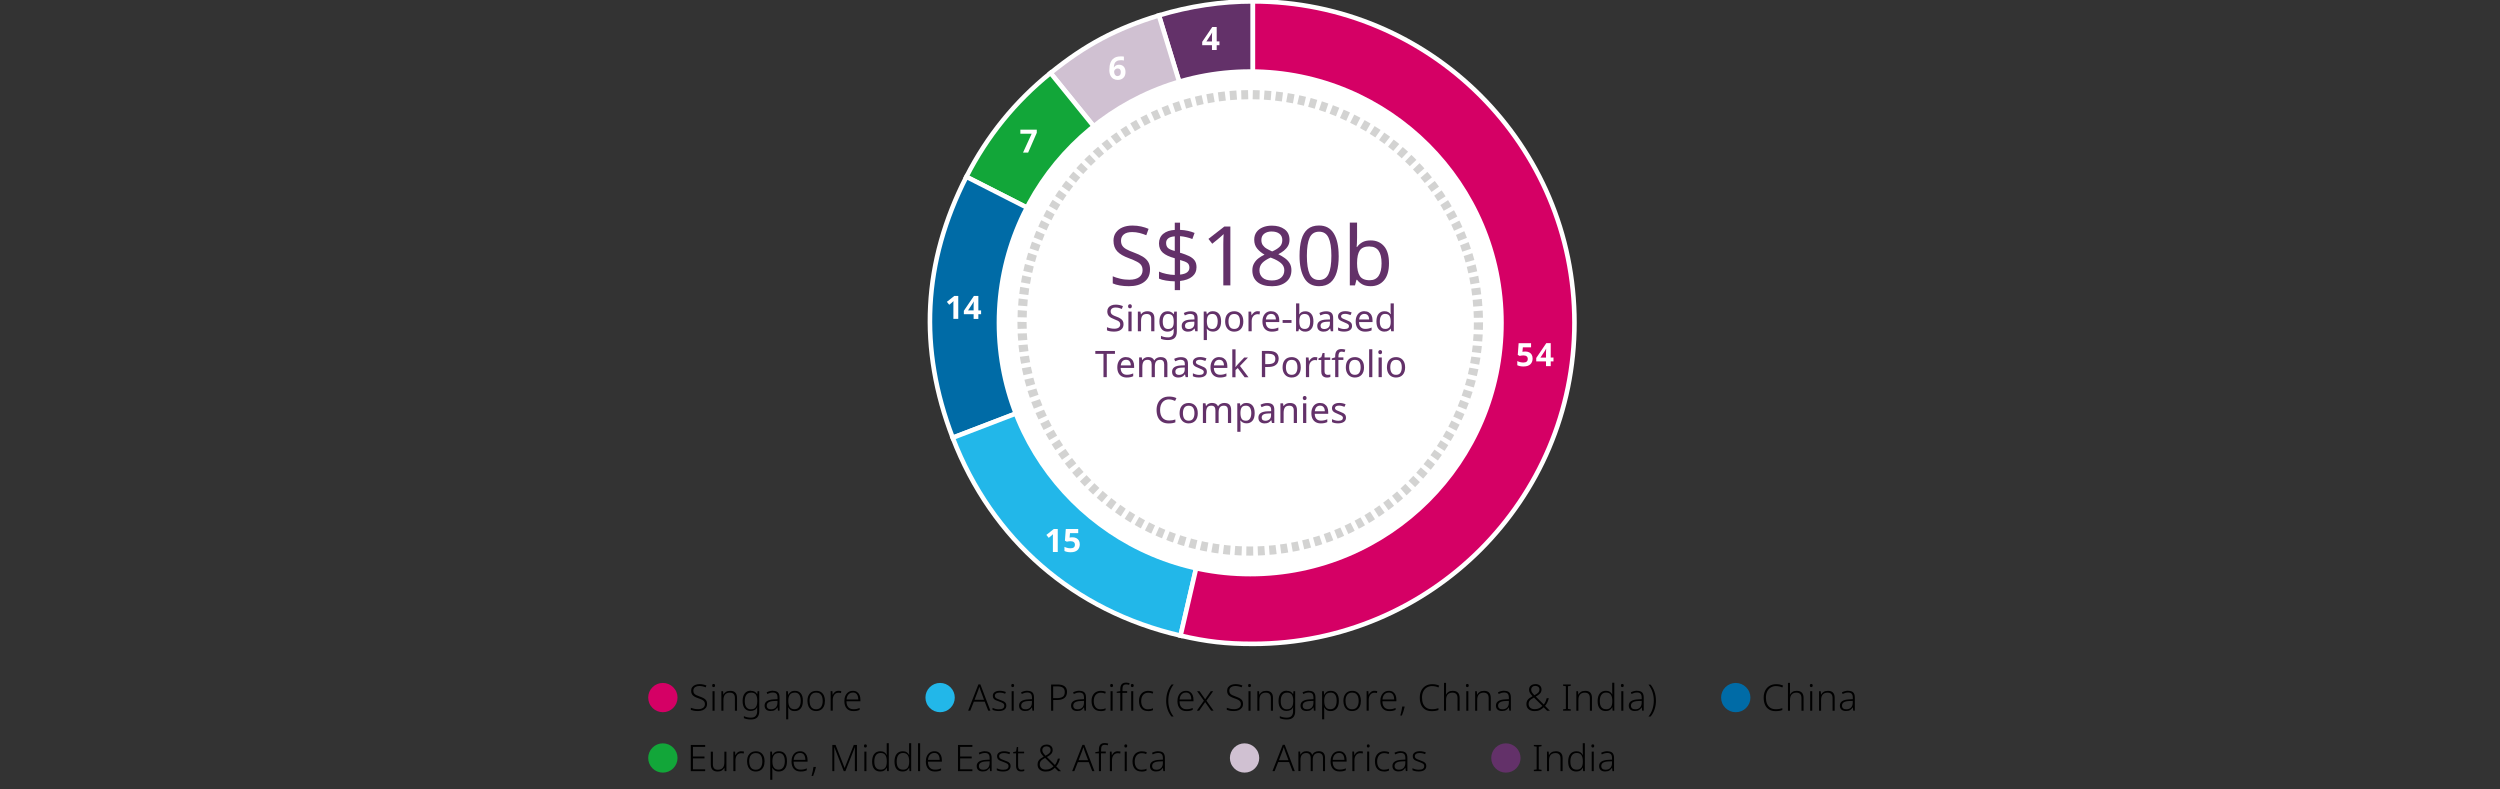 <?xml version="1.0" encoding="UTF-8"?>
<svg id="Layer_1" data-name="Layer 1" xmlns="http://www.w3.org/2000/svg" viewBox="0 0 545 172">
  <rect x="0" y="0" width="545" height="172" fill="#333333" stroke="none"/>
  <defs>
    <style>
      .cls-1, .cls-2 {
        fill: none;
      }

      .cls-3, .cls-4, .cls-5, .cls-2, .cls-6, .cls-7, .cls-8 {
        stroke-miterlimit: 10;
      }

      .cls-3, .cls-4, .cls-5, .cls-6, .cls-7, .cls-8 {
        stroke: #fff;
      }

      .cls-3, .cls-9 {
        fill: #d0c1d2;
      }

      .cls-4, .cls-10 {
        fill: #633169;
      }

      .cls-5, .cls-11 {
        fill: #006ba6;
      }

      .cls-5, .cls-6, .cls-7, .cls-8 {
        fill-rule: evenodd;
      }

      .cls-2 {
        stroke: #d3d3d2;
        stroke-dasharray: 1.5 1;
        stroke-width: 2px;
      }

      .cls-12 {
        fill: #fff;
      }

      .cls-13, .cls-8 {
        fill: #22b7e9;
      }

      .cls-14, .cls-7 {
        fill: #12a639;
      }

      .cls-15, .cls-6 {
        fill: #d50065;
      }
    </style>
  </defs>
  <g>
    <path class="cls-4" d="M273.13,70.33L252.64,3.36c6.59-2.01,13.6-3.06,20.49-3.06v70.03Z"/>
    <path class="cls-3" d="M273.13,70.33l-44.11-54.42c7.58-6.13,14.29-9.7,23.62-12.55l20.49,66.97Z"/>
    <path class="cls-7" d="M273.13,70.33l-62.46-31.79c4.53-8.89,10.58-16.35,18.34-22.63l44.11,54.42Z"/>
    <path class="cls-5" d="M273.13,70.33l-65.44,25.1c-7.49-19.5-6.51-38.28,2.98-56.89l62.46,31.79Z"/>
    <path class="cls-8" d="M273.13,70.33l-15.77,68.24c-23.27-5.37-41.11-20.86-49.67-43.14l65.44-25.1Z"/>
    <path class="cls-6" d="M273.13,70.33V.3c38.71,0,70.1,31.35,70.1,70.03s-31.38,70.03-70.1,70.03c-5.88,0-10.03-.47-15.77-1.79l15.77-68.24Z"/>
  </g>
  <g>
    <path class="cls-15" d="M147.7,152.07c0,.43-.08.83-.24,1.22-.16.38-.39.73-.7,1.04-.3.3-.65.53-1.03.69-.39.16-.79.24-1.22.24s-.84-.08-1.23-.24c-.39-.16-.73-.39-1.03-.69-.3-.31-.54-.65-.7-1.04-.16-.38-.24-.79-.24-1.22s.08-.83.24-1.22.39-.73.7-1.04c.3-.3.65-.53,1.03-.69.39-.16.79-.24,1.22-.24s.83.08,1.22.24c.38.16.73.39,1.04.7.3.31.54.65.7,1.04s.24.79.24,1.22Z"/>
    <g>
      <path d="M154.14,153.44c0,.34-.08.63-.26.86-.17.23-.41.41-.7.53-.3.12-.64.18-1.02.18-.34,0-.64-.02-.9-.07-.26-.05-.47-.11-.66-.18v-.46c.2.08.44.15.71.21.27.06.56.09.88.09.44,0,.79-.09,1.07-.28.27-.19.41-.47.41-.84,0-.22-.05-.41-.16-.56s-.26-.28-.48-.38c-.22-.11-.49-.22-.83-.33-.32-.11-.6-.23-.82-.36-.23-.13-.41-.3-.53-.5-.12-.2-.18-.45-.18-.76s.08-.58.24-.79c.16-.21.37-.38.65-.49.27-.11.59-.17.94-.17.28,0,.54.03.79.08.25.05.49.13.71.22l-.16.4c-.45-.19-.9-.29-1.36-.29-.4,0-.72.09-.96.26-.25.17-.37.43-.37.76,0,.25.05.44.16.59.11.15.26.27.46.37.2.1.45.2.74.3.34.12.63.24.87.37s.43.29.56.48c.13.19.2.44.2.74Z"/>
      <path d="M155.56,149.1c.21,0,.32.12.32.34s-.11.35-.32.35-.3-.12-.3-.35.1-.34.3-.34ZM155.78,150.68v4.26h-.45v-4.26h.45Z"/>
      <path d="M159.18,150.6c.49,0,.86.12,1.11.38.26.25.38.64.38,1.18v2.78h-.46v-2.75c0-.41-.09-.7-.28-.9-.18-.19-.45-.29-.81-.29-.94,0-1.41.54-1.41,1.62v2.32h-.45v-4.26h.37l.06.74h.03c.11-.24.29-.43.53-.58.24-.16.54-.23.91-.23Z"/>
      <path d="M163.69,150.6c.34,0,.61.06.84.19.22.13.4.31.53.54h.02l.07-.65h.37v4.39c0,.56-.14,1-.43,1.31-.29.31-.75.47-1.4.47-.32,0-.6-.03-.85-.08-.25-.05-.47-.12-.67-.21v-.44c.2.1.43.18.69.24.26.06.54.09.84.09.46,0,.81-.12,1.03-.37.22-.25.33-.58.33-1v-.25c0-.11,0-.22,0-.34,0-.11.01-.22.02-.33h-.02c-.12.28-.3.49-.54.62s-.54.21-.88.21c-.55,0-.99-.19-1.29-.56-.31-.37-.46-.91-.46-1.62s.15-1.23.46-1.64c.31-.4.75-.6,1.34-.6ZM163.73,151c-.46,0-.8.16-1.03.48-.23.32-.34.78-.34,1.36s.11,1.02.34,1.33c.23.3.56.46.99.46.35,0,.63-.07.83-.22.2-.14.34-.34.43-.59.08-.25.13-.54.13-.86v-.27c0-.54-.1-.96-.3-1.26-.2-.29-.55-.44-1.04-.44Z"/>
      <path d="M168.52,150.6c.48,0,.84.12,1.07.35.23.23.35.6.35,1.11v2.86h-.34l-.09-.72h-.02c-.15.24-.34.43-.56.58-.22.15-.53.22-.93.22s-.73-.1-.96-.3c-.24-.2-.36-.5-.36-.89,0-.42.17-.74.52-.97.34-.22.85-.35,1.52-.38l.78-.04v-.3c0-.42-.08-.72-.25-.89-.17-.17-.42-.26-.74-.26-.22,0-.43.03-.63.08-.2.06-.41.14-.61.24l-.14-.37c.2-.1.42-.18.66-.25.24-.06.49-.1.74-.1ZM169.49,152.79l-.72.03c-.54.02-.95.11-1.22.28s-.4.41-.4.73c0,.26.08.46.25.6.17.14.39.2.68.2.44,0,.79-.13,1.03-.38.24-.25.37-.6.38-1.06v-.41Z"/>
      <path d="M173.29,150.6c.54,0,.97.18,1.28.55s.46.91.46,1.64-.16,1.28-.48,1.66c-.32.38-.75.57-1.3.57-.38,0-.68-.08-.91-.24-.23-.16-.39-.35-.5-.58h-.03c0,.14.01.29.02.44s.01.3.01.44v1.74h-.46v-6.14h.38l.06.8h.02c.11-.23.28-.44.51-.62s.55-.26.94-.26ZM173.23,151c-.47,0-.82.15-1.04.44s-.34.72-.34,1.28v.08c0,.61.11,1.06.33,1.36.22.3.56.45,1.02.45s.77-.16,1.01-.49c.23-.33.35-.78.35-1.36s-.11-1.01-.33-1.32-.55-.46-1-.46Z"/>
      <path d="M179.83,152.8c0,.44-.07.83-.22,1.16-.15.33-.36.59-.65.77-.29.18-.63.28-1.04.28s-.73-.09-1.02-.27c-.28-.18-.5-.44-.65-.77s-.23-.72-.23-1.17c0-.69.17-1.23.52-1.62.34-.39.81-.58,1.41-.58.41,0,.75.09,1.03.28.28.18.49.44.64.77.14.33.22.72.22,1.16ZM176.49,152.8c0,.54.11.98.34,1.32.23.33.59.5,1.08.5s.86-.17,1.09-.5c.23-.33.35-.77.35-1.32,0-.35-.05-.66-.14-.94-.1-.27-.25-.48-.46-.64-.21-.15-.48-.23-.82-.23-.49,0-.85.16-1.09.48-.24.32-.36.76-.36,1.33Z"/>
      <path d="M182.82,150.6c.22,0,.42.02.58.07l-.06.42c-.09-.02-.17-.04-.26-.05-.09-.01-.18-.02-.27-.02-.4,0-.71.14-.93.43-.23.29-.34.67-.34,1.14v2.34h-.46v-4.26h.38l.05.8h.02c.11-.24.27-.45.48-.62.22-.17.48-.26.8-.26Z"/>
      <path d="M185.93,150.6c.36,0,.67.08.91.25s.43.4.55.69c.12.29.18.63.18,1.01v.32h-3.04c0,.56.13.99.39,1.29.26.3.64.45,1.13.45.27,0,.5-.02.7-.06s.41-.12.65-.22v.42c-.21.1-.42.17-.63.21-.21.04-.45.06-.73.06-.63,0-1.12-.19-1.46-.58s-.51-.92-.51-1.59c0-.43.07-.82.22-1.16.15-.34.36-.6.64-.8.28-.19.61-.29,1.01-.29ZM185.93,150.98c-.39,0-.71.13-.95.39-.24.26-.39.63-.43,1.11h2.55c0-.45-.09-.81-.28-1.09-.19-.28-.49-.42-.89-.42Z"/>
    </g>
  </g>
  <g>
    <path class="cls-11" d="M381.59,152.07c0,.43-.08.83-.24,1.22-.16.38-.39.73-.7,1.04-.3.3-.65.53-1.03.69-.39.16-.79.24-1.22.24s-.84-.08-1.23-.24c-.39-.16-.73-.39-1.03-.69-.3-.31-.54-.65-.7-1.04-.16-.38-.24-.79-.24-1.22s.08-.83.24-1.22.39-.73.7-1.04c.3-.3.65-.53,1.03-.69.39-.16.79-.24,1.22-.24s.83.08,1.22.24c.38.16.73.39,1.04.7.3.31.54.65.7,1.04s.24.79.24,1.22Z"/>
    <g>
      <path d="M387.22,149.56c-.47,0-.87.11-1.21.32-.34.21-.59.5-.77.88s-.27.81-.27,1.32.08.96.24,1.34c.16.38.4.67.72.88.32.21.72.31,1.2.31.28,0,.53-.02.76-.06.23-.04.45-.1.66-.16v.4c-.2.08-.42.13-.65.18-.24.04-.51.06-.82.06-.58,0-1.06-.12-1.44-.37-.39-.25-.68-.59-.87-1.03-.19-.44-.29-.96-.29-1.55s.11-1.07.32-1.51c.22-.44.53-.79.94-1.04.41-.25.9-.38,1.48-.38s1.06.11,1.5.32l-.18.4c-.42-.2-.86-.3-1.32-.3Z"/>
      <path d="M390.22,148.85v1.95c0,.21,0,.42-.02.61h.03c.11-.24.28-.43.53-.58.25-.16.55-.23.91-.23.49,0,.86.12,1.12.38s.39.64.39,1.18v2.78h-.46v-2.75c0-.41-.09-.7-.28-.9-.18-.19-.45-.29-.81-.29-.94,0-1.41.54-1.41,1.62v2.32h-.45v-6.08h.45Z"/>
      <path d="M394.85,149.1c.21,0,.32.12.32.34s-.11.35-.32.35-.3-.12-.3-.35.1-.34.3-.34ZM395.07,150.68v4.26h-.45v-4.26h.45Z"/>
      <path d="M398.47,150.6c.49,0,.86.12,1.11.38.26.25.38.64.38,1.18v2.78h-.46v-2.75c0-.41-.09-.7-.28-.9-.18-.19-.45-.29-.81-.29-.94,0-1.41.54-1.41,1.62v2.32h-.45v-4.26h.37l.06.74h.03c.11-.24.29-.43.53-.58.24-.16.54-.23.91-.23Z"/>
      <path d="M402.93,150.6c.48,0,.84.12,1.07.35.23.23.35.6.35,1.11v2.86h-.34l-.09-.72h-.02c-.15.24-.34.43-.56.58-.22.15-.53.22-.93.22s-.73-.1-.96-.3c-.24-.2-.36-.5-.36-.89,0-.42.17-.74.52-.97.34-.22.85-.35,1.52-.38l.78-.04v-.3c0-.42-.08-.72-.25-.89-.17-.17-.42-.26-.74-.26-.22,0-.43.03-.63.08-.2.06-.41.14-.61.24l-.14-.37c.2-.1.42-.18.66-.25.24-.06.49-.1.74-.1ZM403.9,152.79l-.72.03c-.54.02-.95.11-1.22.28s-.4.41-.4.73c0,.26.08.46.25.6.17.14.39.2.68.2.44,0,.79-.13,1.03-.38.24-.25.37-.6.38-1.06v-.41Z"/>
    </g>
  </g>
  <g>
    <g>
      <path d="M215.43,154.93l-.76-1.97h-2.37l-.78,1.97h-.47l2.24-5.73h.43l2.19,5.73h-.49ZM214.52,152.55l-.77-2.06c-.02-.07-.06-.19-.11-.35s-.1-.3-.14-.42c-.04.14-.09.28-.14.42-.05.14-.09.26-.12.36l-.79,2.06h2.07Z"/>
      <path d="M219.38,153.8c0,.39-.14.69-.43.9-.29.21-.69.31-1.22.31-.3,0-.56-.03-.79-.08s-.42-.12-.57-.19v-.44c.19.1.4.17.64.24.24.06.49.09.74.09.42,0,.72-.07.9-.21.19-.14.28-.33.28-.58s-.1-.42-.29-.54c-.19-.13-.49-.25-.88-.39-.26-.09-.49-.18-.69-.27-.2-.09-.36-.21-.47-.36-.11-.15-.17-.34-.17-.6,0-.34.14-.61.42-.8.28-.19.65-.29,1.11-.29.26,0,.49.03.72.08.22.05.42.11.6.19l-.16.38c-.17-.07-.35-.14-.56-.18s-.42-.07-.62-.07c-.34,0-.6.06-.78.18-.19.12-.28.29-.28.51,0,.17.05.3.14.4.09.1.22.18.39.26.17.07.38.15.62.24.25.09.48.18.68.27.21.1.37.22.49.37.12.15.18.35.18.6Z"/>
      <path d="M220.76,149.1c.21,0,.32.12.32.34s-.11.35-.32.35-.3-.12-.3-.35.1-.34.3-.34ZM220.99,150.68v4.26h-.45v-4.26h.45Z"/>
      <path d="M223.99,150.6c.48,0,.84.12,1.07.35.23.23.35.6.35,1.11v2.86h-.34l-.09-.72h-.02c-.15.24-.34.43-.56.58-.22.15-.53.22-.93.22s-.73-.1-.96-.3c-.24-.2-.36-.5-.36-.89,0-.42.17-.74.52-.97.34-.22.85-.35,1.52-.38l.78-.04v-.3c0-.42-.08-.72-.25-.89-.17-.17-.42-.26-.74-.26-.22,0-.43.03-.63.08-.2.06-.41.14-.61.24l-.14-.37c.2-.1.42-.18.66-.25.24-.06.49-.1.74-.1ZM224.96,152.79l-.72.03c-.54.02-.95.11-1.22.28s-.4.41-.4.73c0,.26.08.46.25.6.17.14.39.2.68.2.44,0,.79-.13,1.03-.38.24-.25.37-.6.38-1.06v-.41Z"/>
      <path d="M230.55,149.22c1.37,0,2.06.54,2.06,1.62,0,.55-.18.98-.53,1.29-.35.31-.91.47-1.65.47h-.83v2.34h-.46v-5.71h1.42ZM230.5,149.63h-.91v2.57h.78c.55,0,.99-.1,1.29-.29.31-.19.46-.54.46-1.04,0-.43-.13-.74-.4-.94-.26-.2-.67-.3-1.23-.3Z"/>
      <path d="M235.33,150.6c.48,0,.84.12,1.07.35.23.23.35.6.35,1.11v2.86h-.34l-.09-.72h-.02c-.15.24-.34.43-.56.58-.22.15-.53.22-.93.22s-.73-.1-.96-.3c-.24-.2-.36-.5-.36-.89,0-.42.17-.74.52-.97.34-.22.85-.35,1.52-.38l.78-.04v-.3c0-.42-.08-.72-.25-.89-.17-.17-.42-.26-.74-.26-.22,0-.43.03-.63.08-.2.06-.41.14-.61.24l-.14-.37c.2-.1.42-.18.66-.25.24-.06.49-.1.74-.1ZM236.31,152.79l-.72.03c-.54.02-.95.11-1.22.28s-.4.41-.4.73c0,.26.08.46.25.6.17.14.39.2.68.2.44,0,.79-.13,1.03-.38.24-.25.37-.6.38-1.06v-.41Z"/>
      <path d="M239.91,155.01c-.62,0-1.11-.19-1.44-.57-.34-.38-.51-.92-.51-1.61,0-.48.08-.88.26-1.21.17-.33.41-.59.72-.76.31-.17.66-.26,1.07-.26.21,0,.4.02.58.06.18.04.34.09.48.15l-.13.4c-.3-.13-.61-.2-.93-.2-.5,0-.89.16-1.16.49-.27.33-.41.77-.41,1.33s.12.97.36,1.3c.24.33.61.5,1.11.5.21,0,.41-.02.6-.06s.35-.1.5-.17v.41c-.14.07-.3.12-.48.16-.18.04-.39.06-.62.06Z"/>
      <path d="M242.32,149.1c.21,0,.32.12.32.34s-.11.35-.32.35-.3-.12-.3-.35.1-.34.3-.34ZM242.55,150.68v4.26h-.45v-4.26h.45Z"/>
      <path d="M245.7,151.05h-1.02v3.89h-.46v-3.89h-.78v-.25l.78-.14v-.42c0-.49.1-.85.32-1.08.21-.23.53-.35.96-.35.15,0,.29.01.41.04s.23.05.34.08l-.1.38c-.1-.03-.2-.06-.31-.08-.11-.02-.22-.03-.33-.03-.29,0-.5.08-.62.24-.13.16-.19.43-.19.79v.44h1.02v.37Z"/>
      <path d="M246.83,149.1c.21,0,.32.12.32.34s-.11.35-.32.35-.3-.12-.3-.35.1-.34.3-.34ZM247.05,150.68v4.26h-.45v-4.26h.45Z"/>
      <path d="M250.25,155.01c-.62,0-1.11-.19-1.44-.57-.34-.38-.51-.92-.51-1.61,0-.48.08-.88.26-1.21.17-.33.41-.59.72-.76.31-.17.66-.26,1.07-.26.21,0,.4.02.58.06.18.04.34.09.48.15l-.13.4c-.3-.13-.61-.2-.93-.2-.5,0-.89.16-1.16.49-.27.33-.41.77-.41,1.33s.12.97.36,1.3c.24.33.61.5,1.11.5.21,0,.41-.02.6-.06s.35-.1.5-.17v.41c-.14.07-.3.12-.48.16-.18.04-.39.06-.62.06Z"/>
      <path d="M254.23,152.74c0-.68.1-1.33.3-1.93s.49-1.13.87-1.59h.46c-.39.49-.68,1.04-.88,1.64-.19.6-.29,1.23-.29,1.88s.1,1.26.29,1.85c.19.59.48,1.12.87,1.62h-.46c-.38-.46-.67-.98-.87-1.57-.2-.59-.3-1.22-.3-1.89Z"/>
      <path d="M258.54,150.6c.36,0,.67.08.91.25s.43.4.55.69c.12.29.18.63.18,1.01v.32h-3.04c0,.56.13.99.39,1.29.26.3.64.45,1.13.45.27,0,.5-.02.7-.06s.41-.12.65-.22v.42c-.21.1-.42.17-.63.21-.21.04-.45.06-.73.06-.63,0-1.12-.19-1.46-.58s-.51-.92-.51-1.59c0-.43.07-.82.22-1.16.15-.34.36-.6.64-.8.28-.19.61-.29,1.01-.29ZM258.53,150.98c-.39,0-.71.13-.95.39-.24.26-.39.63-.43,1.11h2.55c0-.45-.09-.81-.28-1.09-.19-.28-.49-.42-.89-.42Z"/>
      <path d="M262.45,152.75l-1.49-2.07h.54l1.22,1.76,1.23-1.76h.52l-1.47,2.07,1.56,2.18h-.53l-1.31-1.87-1.3,1.87h-.52l1.55-2.18Z"/>
      <path d="M270.98,153.44c0,.34-.08.63-.26.86-.17.23-.41.41-.7.53-.3.12-.64.18-1.02.18-.34,0-.64-.02-.9-.07-.26-.05-.47-.11-.66-.18v-.46c.2.08.44.15.71.21.27.06.56.09.88.09.44,0,.79-.09,1.07-.28.27-.19.41-.47.41-.84,0-.22-.05-.41-.16-.56s-.26-.28-.48-.38c-.22-.11-.49-.22-.83-.33-.32-.11-.6-.23-.82-.36-.23-.13-.41-.3-.53-.5-.12-.2-.18-.45-.18-.76s.08-.58.24-.79c.16-.21.37-.38.65-.49.27-.11.59-.17.94-.17.28,0,.54.03.79.08.25.05.49.13.71.22l-.16.4c-.45-.19-.9-.29-1.36-.29-.4,0-.72.09-.96.26-.25.17-.37.43-.37.76,0,.25.05.44.16.59.11.15.26.27.46.37.2.1.45.2.74.3.34.12.63.24.87.37s.43.29.56.48c.13.19.2.44.2.74Z"/>
      <path d="M272.39,149.1c.21,0,.32.12.32.34s-.11.35-.32.35-.3-.12-.3-.35.1-.34.3-.34ZM272.62,150.68v4.26h-.45v-4.26h.45Z"/>
      <path d="M276.02,150.6c.49,0,.86.12,1.11.38.26.25.38.64.38,1.18v2.78h-.46v-2.75c0-.41-.09-.7-.28-.9-.18-.19-.45-.29-.81-.29-.94,0-1.41.54-1.41,1.62v2.32h-.45v-4.26h.37l.06.74h.03c.11-.24.29-.43.53-.58.24-.16.54-.23.91-.23Z"/>
      <path d="M280.52,150.6c.34,0,.61.06.84.19.22.13.4.31.53.54h.02l.07-.65h.37v4.39c0,.56-.14,1-.43,1.31-.29.31-.75.47-1.4.47-.32,0-.6-.03-.85-.08-.25-.05-.47-.12-.67-.21v-.44c.2.1.43.18.69.24.26.06.54.09.84.09.46,0,.81-.12,1.03-.37.22-.25.33-.58.33-1v-.25c0-.11,0-.22,0-.34,0-.11.01-.22.02-.33h-.02c-.12.28-.3.49-.54.62s-.54.21-.88.21c-.55,0-.99-.19-1.29-.56-.31-.37-.46-.91-.46-1.62s.15-1.23.46-1.64c.31-.4.75-.6,1.34-.6ZM280.57,151c-.46,0-.8.16-1.03.48-.23.32-.34.78-.34,1.36s.11,1.02.34,1.33c.23.3.56.46.99.46.35,0,.63-.07.83-.22.2-.14.34-.34.43-.59.08-.25.13-.54.13-.86v-.27c0-.54-.1-.96-.3-1.26-.2-.29-.55-.44-1.04-.44Z"/>
      <path d="M285.35,150.6c.48,0,.84.12,1.07.35.23.23.35.6.35,1.11v2.86h-.34l-.09-.72h-.02c-.15.24-.34.43-.56.58-.22.15-.53.22-.93.22s-.73-.1-.96-.3c-.24-.2-.36-.5-.36-.89,0-.42.17-.74.52-.97.34-.22.85-.35,1.52-.38l.78-.04v-.3c0-.42-.08-.72-.25-.89-.17-.17-.42-.26-.74-.26-.22,0-.43.03-.63.08-.2.06-.41.14-.61.24l-.14-.37c.2-.1.42-.18.66-.25.24-.06.49-.1.74-.1ZM286.33,152.79l-.72.03c-.54.02-.95.11-1.22.28s-.4.41-.4.73c0,.26.08.46.25.6.17.14.39.2.68.2.44,0,.79-.13,1.03-.38.24-.25.37-.6.38-1.06v-.41Z"/>
      <path d="M290.13,150.6c.54,0,.97.18,1.28.55s.46.91.46,1.64-.16,1.28-.48,1.66c-.32.38-.75.57-1.3.57-.38,0-.68-.08-.91-.24-.23-.16-.39-.35-.5-.58h-.03c0,.14.01.29.02.44s.01.3.01.44v1.74h-.46v-6.14h.38l.06.8h.02c.11-.23.28-.44.51-.62s.55-.26.94-.26ZM290.06,151c-.47,0-.82.15-1.04.44s-.34.72-.34,1.28v.08c0,.61.11,1.06.33,1.36.22.3.56.45,1.02.45s.77-.16,1.01-.49c.23-.33.35-.78.35-1.36s-.11-1.01-.33-1.32-.55-.46-1-.46Z"/>
      <path d="M296.67,152.8c0,.44-.07.83-.22,1.16-.15.33-.36.59-.65.77-.29.18-.63.28-1.04.28s-.73-.09-1.02-.27c-.28-.18-.5-.44-.65-.77s-.23-.72-.23-1.17c0-.69.17-1.23.52-1.62.34-.39.81-.58,1.41-.58.41,0,.75.09,1.03.28.28.18.49.44.64.77.14.33.22.72.22,1.16ZM293.33,152.8c0,.54.11.98.34,1.32.23.33.59.5,1.08.5s.86-.17,1.09-.5c.23-.33.35-.77.35-1.32,0-.35-.05-.66-.14-.94-.1-.27-.25-.48-.46-.64-.21-.15-.48-.23-.82-.23-.49,0-.85.16-1.09.48-.24.32-.36.76-.36,1.33Z"/>
      <path d="M299.66,150.6c.22,0,.42.02.58.07l-.06.42c-.09-.02-.17-.04-.26-.05-.09-.01-.18-.02-.27-.02-.4,0-.71.14-.93.43-.23.29-.34.67-.34,1.14v2.34h-.46v-4.26h.38l.05.8h.02c.11-.24.27-.45.48-.62.22-.17.48-.26.8-.26Z"/>
      <path d="M302.77,150.6c.36,0,.67.08.91.25s.43.4.55.69c.12.29.18.63.18,1.01v.32h-3.04c0,.56.13.99.39,1.29.26.3.64.45,1.13.45.27,0,.5-.02.7-.06s.41-.12.65-.22v.42c-.21.1-.42.17-.63.21-.21.04-.45.06-.73.06-.63,0-1.12-.19-1.46-.58s-.51-.92-.51-1.59c0-.43.07-.82.22-1.16.15-.34.36-.6.64-.8.28-.19.61-.29,1.01-.29ZM302.76,150.98c-.39,0-.71.13-.95.39-.24.26-.39.63-.43,1.11h2.55c0-.45-.09-.81-.28-1.09-.19-.28-.49-.42-.89-.42Z"/>
      <path d="M306.18,154.01l.03.1c-.06.29-.15.6-.26.94-.11.34-.22.65-.34.93h-.34c.2-.71.34-1.36.42-1.96h.5Z"/>
      <path d="M312.25,149.56c-.47,0-.87.11-1.21.32-.34.21-.59.5-.77.88s-.27.81-.27,1.32.08.96.24,1.34c.16.38.4.67.72.88.32.21.72.31,1.2.31.28,0,.53-.02.76-.06.23-.04.45-.1.66-.16v.4c-.2.08-.42.13-.65.18-.24.04-.51.06-.82.06-.58,0-1.06-.12-1.44-.37-.39-.25-.68-.59-.87-1.03-.19-.44-.29-.96-.29-1.55s.11-1.07.32-1.51c.22-.44.53-.79.94-1.04.41-.25.9-.38,1.48-.38s1.06.11,1.5.32l-.18.4c-.42-.2-.86-.3-1.32-.3Z"/>
      <path d="M315.24,148.85v1.95c0,.21,0,.42-.02.61h.03c.11-.24.28-.43.53-.58.25-.16.55-.23.91-.23.49,0,.86.12,1.12.38s.39.64.39,1.18v2.78h-.46v-2.75c0-.41-.09-.7-.28-.9-.18-.19-.45-.29-.81-.29-.94,0-1.41.54-1.41,1.62v2.32h-.45v-6.08h.45Z"/>
      <path d="M319.87,149.1c.21,0,.32.12.32.34s-.11.35-.32.35-.3-.12-.3-.35.1-.34.3-.34ZM320.1,150.68v4.26h-.45v-4.26h.45Z"/>
      <path d="M323.5,150.6c.48,0,.86.12,1.11.38s.38.64.38,1.18v2.78h-.46v-2.75c0-.41-.09-.7-.28-.9-.18-.19-.46-.29-.81-.29-.94,0-1.41.54-1.41,1.62v2.32h-.45v-4.26h.37l.06.74h.03c.11-.24.29-.43.53-.58.24-.16.54-.23.91-.23Z"/>
      <path d="M327.95,150.6c.48,0,.84.12,1.07.35s.35.6.35,1.11v2.86h-.34l-.09-.72h-.02c-.15.24-.34.43-.56.58-.22.15-.53.22-.93.22s-.73-.1-.96-.3c-.24-.2-.36-.5-.36-.89,0-.42.17-.74.52-.97.34-.22.85-.35,1.52-.38l.78-.04v-.3c0-.42-.08-.72-.25-.89-.17-.17-.41-.26-.74-.26-.22,0-.43.03-.63.08-.2.06-.41.14-.61.24l-.14-.37c.2-.1.42-.18.66-.25.24-.06.49-.1.74-.1ZM328.93,152.79l-.72.03c-.54.02-.95.11-1.22.28s-.4.41-.4.73c0,.26.08.46.25.6.17.14.39.2.68.2.44,0,.79-.13,1.03-.38.24-.25.37-.6.38-1.06v-.41Z"/>
      <path d="M334.74,149.13c.39,0,.71.11.95.32.24.21.36.5.36.88,0,.35-.12.64-.35.88s-.53.45-.9.64l1.74,1.73c.15-.18.28-.38.38-.62.11-.24.19-.49.26-.76h.46c-.16.67-.43,1.23-.82,1.68l1.06,1.06h-.61l-.75-.75c-.25.25-.52.45-.83.6-.31.16-.69.23-1.15.23-.53,0-.96-.13-1.29-.4-.33-.26-.49-.64-.49-1.14,0-.29.05-.53.16-.73.11-.2.26-.38.46-.53.2-.15.44-.3.72-.45-.22-.23-.41-.46-.55-.67-.14-.21-.22-.46-.22-.74,0-.37.12-.67.38-.89.25-.22.59-.33,1.02-.33ZM334.41,152.06c-.25.13-.45.25-.63.38-.17.13-.3.27-.4.43-.09.16-.14.36-.14.59,0,.36.12.64.36.84.24.2.56.3.95.3s.72-.07.98-.2c.26-.13.5-.3.71-.51l-1.84-1.83ZM334.73,149.52c-.28,0-.5.07-.67.22-.17.15-.26.35-.26.6,0,.22.06.42.18.6.12.18.3.39.52.62.36-.18.64-.37.82-.55s.28-.42.28-.69c0-.25-.08-.44-.24-.58-.16-.14-.37-.22-.64-.22Z"/>
      <path d="M342.43,154.93h-1.68v-.29l.61-.09v-4.95l-.61-.1v-.29h1.68v.29l-.61.1v4.95l.61.09v.29Z"/>
      <path d="M345.56,150.6c.48,0,.86.12,1.11.38s.38.64.38,1.18v2.78h-.46v-2.75c0-.41-.09-.7-.28-.9-.18-.19-.46-.29-.81-.29-.94,0-1.41.54-1.41,1.62v2.32h-.45v-4.26h.37l.06.74h.03c.11-.24.29-.43.53-.58.24-.16.54-.23.91-.23Z"/>
      <path d="M350.06,155.01c-.57,0-1.01-.18-1.32-.55s-.46-.9-.46-1.61.16-1.3.48-1.68c.32-.38.77-.58,1.33-.58.36,0,.65.08.87.23.22.15.39.35.5.58h.03c0-.13-.01-.27-.02-.42,0-.15-.01-.29-.01-.41v-1.73h.46v6.08h-.37l-.06-.74h-.02c-.11.22-.28.42-.5.58-.22.16-.53.24-.9.24ZM350.12,154.62c.49,0,.84-.15,1.05-.45s.31-.73.31-1.29v-.08c0-.59-.1-1.04-.31-1.35-.21-.31-.55-.47-1.02-.47s-.81.16-1.04.48c-.24.32-.35.78-.35,1.38s.11,1.02.34,1.32c.22.3.57.45,1.02.45Z"/>
      <path d="M353.66,149.1c.21,0,.32.12.32.34s-.11.35-.32.35c-.2,0-.3-.12-.3-.35s.1-.34.3-.34ZM353.89,150.68v4.26h-.45v-4.26h.45Z"/>
      <path d="M356.91,150.6c.48,0,.84.12,1.07.35s.35.6.35,1.11v2.86h-.34l-.09-.72h-.02c-.15.24-.34.43-.56.58-.22.15-.53.22-.93.22s-.73-.1-.96-.3c-.24-.2-.36-.5-.36-.89,0-.42.17-.74.52-.97.34-.22.85-.35,1.52-.38l.78-.04v-.3c0-.42-.08-.72-.25-.89-.17-.17-.41-.26-.74-.26-.22,0-.43.03-.63.08-.2.06-.41.14-.61.24l-.14-.37c.2-.1.42-.18.66-.25.24-.06.49-.1.74-.1ZM357.89,152.79l-.72.03c-.54.02-.95.11-1.22.28s-.4.41-.4.73c0,.26.08.46.25.6.17.14.39.2.68.2.44,0,.79-.13,1.03-.38.24-.25.37-.6.38-1.06v-.41Z"/>
      <path d="M361,152.71c0,.68-.1,1.32-.3,1.92-.2.6-.49,1.12-.87,1.57h-.46c.39-.49.68-1.03.87-1.62.19-.59.29-1.21.29-1.86s-.1-1.27-.29-1.86c-.19-.59-.49-1.13-.88-1.62h.46c.38.46.67.99.87,1.58s.3,1.23.3,1.9Z"/>
    </g>
    <path class="cls-13" d="M208.14,152.07c0,.43-.08.83-.24,1.22-.16.38-.39.73-.7,1.04-.3.3-.64.53-1.03.69-.39.16-.79.24-1.22.24s-.84-.08-1.23-.24c-.39-.16-.73-.39-1.03-.69-.3-.31-.54-.65-.7-1.04-.16-.38-.24-.79-.24-1.22s.08-.83.24-1.22c.16-.39.39-.73.7-1.04.3-.3.64-.53,1.03-.69.39-.16.79-.24,1.22-.24s.84.08,1.22.24c.38.16.73.39,1.04.7.31.31.54.65.7,1.04s.24.79.24,1.22Z"/>
  </g>
  <g>
    <path class="cls-14" d="M147.7,165.24c0,.43-.08.83-.24,1.22-.16.38-.39.73-.7,1.04-.3.3-.64.53-1.03.69-.39.16-.79.24-1.22.24s-.84-.08-1.23-.24c-.39-.16-.73-.39-1.03-.69-.31-.31-.54-.65-.7-1.04-.16-.38-.24-.79-.24-1.22s.08-.83.24-1.22.39-.73.7-1.04c.3-.3.64-.53,1.03-.69.39-.16.79-.24,1.22-.24s.83.08,1.22.24c.38.16.73.39,1.04.7.31.31.53.65.7,1.04.16.39.24.79.24,1.22Z"/>
    <g>
      <path d="M153.73,168.11h-3.14v-5.71h3.14v.42h-2.67v2.1h2.52v.41h-2.52v2.38h2.67v.42Z"/>
      <path d="M158.36,163.85v4.26h-.38l-.06-.73h-.02c-.12.23-.3.42-.54.58s-.54.23-.91.23c-1,0-1.5-.52-1.5-1.55v-2.78h.46v2.75c0,.41.09.71.27.9.18.2.45.29.82.29.94,0,1.41-.54,1.41-1.62v-2.32h.46Z"/>
      <path d="M161.61,163.78c.22,0,.42.02.58.07l-.06.42c-.09-.02-.17-.04-.26-.05-.09,0-.18-.02-.27-.02-.4,0-.71.14-.93.43-.23.29-.34.67-.34,1.14v2.34h-.46v-4.26h.38l.05.8h.02c.11-.24.27-.45.48-.62s.48-.26.8-.26Z"/>
      <path d="M166.67,165.98c0,.44-.07.83-.22,1.16-.15.33-.36.59-.65.77s-.63.28-1.04.28-.73-.09-1.02-.27c-.28-.18-.5-.44-.65-.77-.15-.33-.23-.72-.23-1.17,0-.69.17-1.24.52-1.62.34-.39.81-.58,1.41-.58.41,0,.75.09,1.03.28.28.18.49.44.64.77s.22.72.22,1.16ZM163.33,165.98c0,.54.11.98.34,1.32.23.33.59.5,1.08.5s.86-.17,1.09-.5c.23-.33.35-.77.35-1.32,0-.35-.05-.66-.14-.94-.1-.27-.25-.49-.46-.64s-.48-.23-.82-.23c-.49,0-.85.16-1.09.48-.24.32-.36.76-.36,1.33Z"/>
      <path d="M169.82,163.77c.54,0,.97.18,1.28.55s.46.91.46,1.64-.16,1.28-.48,1.66c-.32.38-.75.57-1.3.57-.38,0-.68-.08-.91-.24-.23-.16-.39-.35-.5-.58h-.03c0,.14.01.29.02.44,0,.15.01.3.01.44v1.74h-.46v-6.14h.38l.06.8h.02c.11-.23.28-.44.51-.62s.55-.26.94-.26ZM169.76,164.17c-.47,0-.82.15-1.04.44s-.34.72-.34,1.28v.08c0,.61.11,1.06.33,1.36.22.3.56.45,1.02.45s.77-.16,1.01-.49c.23-.33.35-.78.35-1.36s-.11-1.01-.33-1.32-.55-.46-1-.46Z"/>
      <path d="M174.41,163.77c.36,0,.67.08.91.25s.43.4.55.69c.12.29.18.63.18,1.01v.32h-3.04c0,.56.13.99.39,1.29.26.3.64.45,1.13.45.27,0,.5-.02.7-.06.2-.04.41-.12.65-.22v.42c-.21.1-.42.17-.63.21s-.45.06-.73.06c-.63,0-1.12-.2-1.46-.58-.34-.39-.51-.92-.51-1.59,0-.43.07-.82.22-1.16.15-.34.36-.6.64-.8.28-.19.61-.29,1.01-.29ZM174.4,164.15c-.39,0-.71.13-.95.39-.24.26-.39.63-.43,1.11h2.55c0-.45-.09-.81-.28-1.09-.19-.28-.49-.42-.89-.42Z"/>
      <path d="M177.83,167.18l.03.1c-.06.29-.15.6-.26.94-.11.34-.22.65-.34.93h-.34c.2-.71.34-1.36.42-1.96h.5Z"/>
      <path d="M183.94,168.11l-2.05-5.22h-.03c.01.14.02.31.02.5,0,.19,0,.39,0,.6v4.11h-.43v-5.71h.7l1.97,5.01h.02l1.99-5.01h.69v5.71h-.46v-4.16c0-.18,0-.37,0-.55,0-.19.01-.35.02-.5h-.02l-2.06,5.22h-.38Z"/>
      <path d="M188.65,162.27c.21,0,.32.11.32.34s-.11.35-.32.35-.3-.12-.3-.35.1-.34.3-.34ZM188.88,163.85v4.26h-.45v-4.26h.45Z"/>
      <path d="M191.9,168.19c-.57,0-1.01-.18-1.32-.55s-.46-.9-.46-1.61.16-1.3.48-1.68c.32-.38.77-.58,1.33-.58.36,0,.65.08.87.23.22.16.39.35.5.58h.03c0-.13-.01-.27-.02-.42,0-.15-.01-.29-.01-.41v-1.73h.46v6.08h-.37l-.06-.74h-.02c-.11.22-.28.42-.5.58-.22.16-.53.24-.9.24ZM191.96,167.79c.49,0,.84-.15,1.05-.45.21-.3.31-.73.31-1.29v-.08c0-.59-.1-1.04-.31-1.35-.21-.31-.55-.47-1.02-.47s-.81.16-1.04.48c-.23.32-.35.78-.35,1.38s.11,1.02.34,1.32c.22.3.56.45,1.02.45Z"/>
      <path d="M196.78,168.19c-.57,0-1.01-.18-1.32-.55s-.46-.9-.46-1.61.16-1.3.48-1.68c.32-.38.77-.58,1.33-.58.36,0,.65.08.87.23.22.16.39.35.5.58h.03c0-.13-.01-.27-.02-.42,0-.15-.01-.29-.01-.41v-1.73h.46v6.08h-.37l-.06-.74h-.02c-.11.22-.28.42-.5.58-.22.16-.53.24-.9.24ZM196.84,167.79c.49,0,.84-.15,1.05-.45.21-.3.31-.73.31-1.29v-.08c0-.59-.1-1.04-.31-1.35-.21-.31-.55-.47-1.02-.47s-.81.16-1.04.48c-.23.32-.35.78-.35,1.38s.11,1.02.34,1.32c.22.3.56.45,1.02.45Z"/>
      <path d="M200.59,168.11h-.46v-6.08h.46v6.08Z"/>
      <path d="M203.69,163.77c.36,0,.67.08.91.25s.43.4.55.69c.12.29.18.63.18,1.01v.32h-3.04c0,.56.13.99.39,1.29.26.3.64.45,1.13.45.27,0,.5-.02.7-.06.2-.04.41-.12.65-.22v.42c-.21.1-.42.17-.63.21s-.45.06-.73.06c-.63,0-1.12-.2-1.46-.58-.34-.39-.51-.92-.51-1.59,0-.43.07-.82.22-1.16.15-.34.36-.6.64-.8.28-.19.61-.29,1.01-.29ZM203.68,164.15c-.39,0-.71.13-.95.39-.24.26-.39.63-.43,1.11h2.55c0-.45-.09-.81-.28-1.09-.19-.28-.49-.42-.89-.42Z"/>
      <path d="M211.98,168.11h-3.14v-5.71h3.14v.42h-2.67v2.1h2.52v.41h-2.52v2.38h2.67v.42Z"/>
      <path d="M214.76,163.78c.48,0,.84.12,1.07.35.23.24.35.61.35,1.11v2.86h-.34l-.09-.72h-.02c-.15.24-.34.43-.56.58-.22.15-.53.22-.93.22s-.73-.1-.96-.3c-.24-.2-.36-.5-.36-.89,0-.42.17-.74.52-.97.34-.22.85-.35,1.52-.38l.78-.04v-.3c0-.42-.08-.72-.25-.89-.17-.17-.42-.26-.74-.26-.22,0-.43.03-.63.08s-.41.14-.61.24l-.14-.37c.2-.1.42-.18.66-.25.24-.06.49-.1.74-.1ZM215.74,165.96l-.72.03c-.54.02-.95.11-1.22.28-.27.16-.4.41-.4.73,0,.26.08.46.25.6.17.14.39.2.68.2.44,0,.79-.12,1.03-.38.24-.25.37-.6.38-1.06v-.41Z"/>
      <path d="M220.31,166.98c0,.39-.14.69-.43.9-.29.21-.69.31-1.22.31-.3,0-.56-.03-.79-.08-.23-.05-.42-.12-.57-.19v-.44c.19.1.4.17.64.24.24.06.49.09.74.09.42,0,.72-.07.9-.21.19-.14.28-.33.28-.58s-.1-.41-.29-.54c-.19-.12-.49-.25-.88-.39-.26-.09-.49-.18-.69-.27-.2-.09-.36-.21-.47-.36-.11-.15-.17-.34-.17-.6,0-.34.14-.61.42-.8.28-.19.65-.29,1.11-.29.26,0,.49.03.72.08.22.05.42.11.6.19l-.16.38c-.17-.07-.35-.14-.56-.18-.21-.05-.42-.07-.62-.07-.34,0-.6.06-.78.18-.19.12-.28.29-.28.51,0,.17.05.31.14.4.09.1.22.18.39.26.17.07.38.15.62.24.25.08.48.18.68.27.21.1.37.22.49.37.12.15.18.35.18.6Z"/>
      <path d="M222.67,167.8c.12,0,.23,0,.34-.03.11-.02.2-.04.28-.07v.37c-.09.03-.19.06-.3.08-.11.02-.24.03-.38.03-.35,0-.62-.1-.82-.3-.19-.2-.29-.52-.29-.96v-2.7h-.63v-.26l.63-.14.16-.98h.29v1.02h1.31v.37h-1.31v2.69c0,.6.24.9.72.9Z"/>
      <path d="M228.17,162.31c.39,0,.71.1.95.32.24.21.36.5.36.88,0,.35-.12.64-.35.88-.23.23-.53.45-.9.64l1.74,1.73c.15-.18.28-.38.38-.62.11-.23.19-.49.26-.76h.46c-.16.67-.43,1.23-.82,1.68l1.06,1.06h-.61l-.75-.75c-.25.25-.52.45-.83.6-.31.15-.69.23-1.15.23-.53,0-.96-.13-1.29-.4-.33-.26-.49-.64-.49-1.14,0-.29.05-.53.16-.73.11-.2.26-.38.46-.53.2-.15.44-.3.72-.45-.22-.24-.41-.46-.55-.67-.14-.21-.22-.46-.22-.74,0-.37.12-.67.38-.89.25-.22.59-.33,1.02-.33ZM227.84,165.23c-.25.13-.46.25-.63.38s-.31.27-.4.43c-.09.16-.14.36-.14.59,0,.36.12.64.36.84.24.2.56.3.95.3s.72-.07.98-.2c.26-.13.5-.3.71-.51l-1.84-1.83ZM228.16,162.7c-.28,0-.5.07-.67.22-.17.15-.26.35-.26.6,0,.22.06.42.18.6.12.18.3.39.52.62.36-.18.64-.37.82-.55.19-.19.28-.42.28-.69,0-.25-.08-.44-.24-.58-.16-.14-.37-.22-.64-.22Z"/>
      <path d="M238.11,168.11l-.76-1.97h-2.37l-.78,1.97h-.47l2.24-5.73h.43l2.19,5.73h-.49ZM237.2,165.72l-.77-2.06c-.02-.07-.06-.19-.11-.35-.05-.16-.1-.3-.14-.42-.04.14-.09.28-.14.42-.05.14-.09.26-.12.36l-.79,2.06h2.07Z"/>
      <path d="M241.04,164.22h-1.02v3.89h-.46v-3.89h-.78v-.25l.78-.14v-.42c0-.49.1-.85.32-1.08.21-.23.53-.35.96-.35.15,0,.29.01.41.04.12.02.23.05.34.08l-.1.38c-.1-.03-.2-.06-.31-.08-.11-.02-.22-.03-.33-.03-.29,0-.5.08-.62.24-.13.16-.19.43-.19.79v.44h1.02v.37Z"/>
      <path d="M243.69,163.78c.22,0,.42.02.58.07l-.06.42c-.09-.02-.17-.04-.26-.05-.09,0-.18-.02-.27-.02-.4,0-.71.14-.93.43-.23.29-.34.67-.34,1.14v2.34h-.46v-4.26h.38l.05.8h.02c.11-.24.27-.45.48-.62s.48-.26.8-.26Z"/>
      <path d="M245.41,162.27c.21,0,.32.11.32.34s-.11.35-.32.35-.3-.12-.3-.35.1-.34.3-.34ZM245.64,163.85v4.26h-.45v-4.26h.45Z"/>
      <path d="M248.84,168.19c-.62,0-1.11-.19-1.44-.57-.34-.38-.51-.92-.51-1.61,0-.47.08-.88.26-1.21.17-.33.41-.59.72-.76.31-.17.66-.26,1.07-.26.21,0,.4.02.58.06.18.04.34.09.48.15l-.13.4c-.3-.13-.61-.2-.93-.2-.5,0-.89.16-1.16.49s-.41.77-.41,1.33.12.97.36,1.3c.24.33.61.5,1.11.5.21,0,.41-.02.6-.06.19-.04.35-.1.5-.17v.41c-.14.07-.3.12-.48.16s-.39.06-.62.06Z"/>
      <path d="M252.53,163.78c.48,0,.84.12,1.07.35.23.24.35.61.35,1.11v2.86h-.34l-.09-.72h-.02c-.15.24-.34.43-.56.58-.22.15-.53.22-.93.22s-.73-.1-.96-.3c-.24-.2-.36-.5-.36-.89,0-.42.17-.74.52-.97.34-.22.85-.35,1.52-.38l.78-.04v-.3c0-.42-.08-.72-.25-.89-.17-.17-.42-.26-.74-.26-.22,0-.43.03-.63.08s-.41.14-.61.24l-.14-.37c.2-.1.42-.18.66-.25.24-.06.49-.1.74-.1ZM253.51,165.96l-.72.03c-.54.02-.95.11-1.22.28-.27.16-.4.41-.4.73,0,.26.08.46.25.6.17.14.39.2.68.2.44,0,.79-.12,1.03-.38.24-.25.37-.6.38-1.06v-.41Z"/>
    </g>
  </g>
  <g>
    <path class="cls-10" d="M331.48,165.24c0,.43-.08.83-.24,1.22-.16.38-.39.73-.7,1.04-.3.3-.64.53-1.03.69-.39.16-.79.24-1.22.24s-.84-.08-1.23-.24c-.39-.16-.73-.39-1.03-.69-.31-.31-.54-.65-.7-1.04-.16-.38-.24-.79-.24-1.22s.08-.83.24-1.22.39-.73.7-1.04c.3-.3.64-.53,1.03-.69.39-.16.79-.24,1.22-.24s.83.08,1.22.24c.38.16.73.39,1.04.7.31.31.53.65.7,1.04.16.39.24.79.24,1.22Z"/>
    <g>
      <path d="M336.06,168.11h-1.68v-.29l.61-.09v-4.95l-.61-.1v-.29h1.68v.29l-.61.1v4.95l.61.09v.29Z"/>
      <path d="M339.16,163.77c.49,0,.86.12,1.11.38.26.25.38.64.38,1.18v2.78h-.46v-2.75c0-.41-.09-.7-.28-.9-.18-.19-.45-.29-.81-.29-.94,0-1.41.54-1.41,1.62v2.32h-.45v-4.26h.37l.06.74h.03c.11-.23.29-.43.53-.58.24-.15.54-.23.91-.23Z"/>
      <path d="M343.64,168.19c-.57,0-1.01-.18-1.32-.55s-.46-.9-.46-1.61.16-1.3.48-1.68c.32-.38.77-.58,1.33-.58.36,0,.65.08.87.23.22.16.39.35.5.58h.03c0-.13-.01-.27-.02-.42,0-.15-.01-.29-.01-.41v-1.73h.46v6.08h-.37l-.06-.74h-.02c-.11.22-.28.42-.5.58-.22.16-.53.24-.9.24ZM343.7,167.79c.49,0,.84-.15,1.05-.45.21-.3.31-.73.31-1.29v-.08c0-.59-.1-1.04-.31-1.35-.21-.31-.55-.47-1.02-.47s-.81.16-1.04.48c-.23.32-.35.78-.35,1.38s.11,1.02.34,1.32c.22.3.56.45,1.02.45Z"/>
      <path d="M347.22,162.27c.21,0,.32.11.32.34s-.11.35-.32.35-.3-.12-.3-.35.1-.34.3-.34ZM347.44,163.85v4.26h-.45v-4.26h.45Z"/>
      <path d="M350.44,163.78c.48,0,.84.12,1.07.35.23.24.35.61.35,1.11v2.86h-.34l-.09-.72h-.02c-.15.24-.34.43-.56.58-.22.15-.53.22-.93.22s-.73-.1-.96-.3c-.24-.2-.36-.5-.36-.89,0-.42.17-.74.52-.97.34-.22.85-.35,1.52-.38l.78-.04v-.3c0-.42-.08-.72-.25-.89-.17-.17-.42-.26-.74-.26-.22,0-.43.03-.63.08s-.41.14-.61.24l-.14-.37c.2-.1.42-.18.66-.25.24-.06.49-.1.74-.1ZM351.42,165.96l-.72.03c-.54.02-.95.11-1.22.28-.27.16-.4.41-.4.73,0,.26.08.46.25.6.17.14.39.2.68.2.44,0,.79-.12,1.03-.38.24-.25.37-.6.38-1.06v-.41Z"/>
    </g>
  </g>
  <path class="cls-12" d="M327.82,70.38c0,30.53-24.75,55.27-55.27,55.27s-55.28-24.75-55.28-55.27,24.75-55.28,55.28-55.28,55.27,24.75,55.27,55.28Z"/>
  <path class="cls-2" d="M322.3,70.38c0,27.47-22.27,49.75-49.75,49.75s-49.75-22.27-49.75-49.75,22.27-49.75,49.75-49.75,49.75,22.27,49.75,49.75Z"/>
  <rect class="cls-1" x="141.31" y="144.83" width="264.75" height="12.64"/>
  <rect class="cls-1" x="138.94" y="155.27" width="19.64" height="6.77"/>
  <rect class="cls-1" x="260.13" y="15.08" width="26.22" height="33.45"/>
  <rect class="cls-1" x="258.92" y="92.21" width="26.22" height="33.45"/>
  <rect class="cls-1" x="208.17" y="147.89" width="2.89" height="8.39"/>
  <g>
    <path class="cls-10" d="M250.7,58.78c0,1.14-.41,2.03-1.24,2.66-.83.64-1.94.95-3.35.95-.72,0-1.39-.05-2-.16-.61-.11-1.12-.26-1.53-.45v-1.55c.43.19.97.37,1.61.52.64.16,1.31.23,1.99.23.95,0,1.67-.19,2.16-.56.49-.37.74-.88.74-1.51,0-.42-.09-.77-.27-1.06s-.49-.55-.94-.79c-.44-.24-1.05-.5-1.82-.79-1.1-.4-1.93-.88-2.48-1.46-.55-.58-.83-1.36-.83-2.36,0-.67.17-1.25.52-1.75.35-.49.83-.87,1.44-1.13.61-.26,1.33-.4,2.14-.4.7,0,1.34.07,1.93.2.59.13,1.13.31,1.62.52l-.5,1.39c-.44-.19-.93-.35-1.46-.49-.53-.13-1.07-.2-1.62-.2-.8,0-1.41.17-1.82.51-.41.34-.61.8-.61,1.36,0,.43.09.79.27,1.08.18.29.47.55.88.78.41.23.96.48,1.66.73.76.28,1.4.57,1.92.89s.92.7,1.19,1.14.41,1,.41,1.67Z"/>
    <path class="cls-10" d="M256.1,63.26v-1.93c-.66-.01-1.3-.07-1.93-.17-.62-.1-1.13-.24-1.51-.42v-1.53c.41.19.93.36,1.57.5.64.14,1.26.22,1.87.23v-3.64c-1.19-.32-2.06-.73-2.61-1.22s-.83-1.16-.83-2.02.31-1.58.93-2.09,1.46-.79,2.51-.85v-1.58h1.15v1.57c.64.02,1.21.1,1.74.22s1,.27,1.43.45l-.49,1.33c-.38-.16-.81-.29-1.27-.4-.46-.11-.93-.19-1.41-.23v3.62c.79.23,1.45.47,1.98.73.53.26.93.58,1.2.95.27.38.41.87.41,1.47,0,.84-.31,1.52-.94,2.04-.62.52-1.51.84-2.65.96v2h-1.15ZM256.1,54.71v-3.19c-.65.05-1.12.2-1.43.45s-.46.58-.46.97c0,.48.13.85.4,1.11.27.26.77.48,1.49.66ZM257.25,59.86c.71-.07,1.22-.24,1.55-.5.32-.26.49-.59.49-1,0-.46-.14-.8-.43-1.03s-.82-.44-1.6-.65v3.17Z"/>
    <path class="cls-10" d="M268.23,62.22h-1.55v-8.98c0-.52,0-.93.02-1.24.01-.31.03-.64.05-.97-.19.19-.37.35-.53.49-.16.13-.36.3-.58.5l-1.37,1.12-.83-1.06,3.47-2.7h1.31v12.85Z"/>
    <path class="cls-10" d="M277.26,49.19c1.13,0,2.05.26,2.77.79.72.53,1.08,1.29,1.08,2.29,0,.52-.11.97-.33,1.35-.22.38-.52.72-.89,1.02s-.78.56-1.22.78c.53.26,1.01.55,1.44.86.43.31.78.68,1.03,1.1.26.42.39.92.39,1.51,0,1.08-.38,1.94-1.15,2.56-.77.63-1.79.95-3.06.95-1.39,0-2.46-.3-3.2-.91-.74-.61-1.11-1.46-1.11-2.55,0-.58.12-1.08.37-1.52.25-.44.57-.81.98-1.12.41-.31.85-.58,1.31-.79-.64-.36-1.17-.79-1.6-1.31-.43-.51-.65-1.16-.65-1.95,0-.65.17-1.2.5-1.66s.79-.8,1.37-1.04,1.23-.36,1.96-.36ZM274.56,58.96c0,.62.22,1.14.67,1.56.44.41,1.13.62,2.05.62.88,0,1.54-.21,2.01-.62s.69-.95.69-1.61c0-.62-.25-1.14-.74-1.56s-1.15-.78-1.96-1.09l-.29-.11c-.79.35-1.4.74-1.81,1.17-.41.43-.62.98-.62,1.64ZM277.25,50.46c-.67,0-1.22.16-1.64.48-.42.32-.63.78-.63,1.38,0,.44.1.82.31,1.12.21.3.49.56.85.77.36.21.76.41,1.19.6.62-.26,1.15-.58,1.57-.95.43-.37.64-.88.64-1.53,0-.6-.21-1.06-.63-1.38-.42-.32-.98-.48-1.67-.48Z"/>
    <path class="cls-10" d="M291.84,55.77c0,1.39-.14,2.58-.43,3.56s-.75,1.74-1.38,2.27c-.63.53-1.46.79-2.48.79-1.45,0-2.52-.58-3.21-1.76-.69-1.17-1.04-2.79-1.04-4.87,0-1.39.14-2.58.42-3.56.28-.98.73-1.74,1.36-2.26.62-.52,1.45-.78,2.47-.78,1.44,0,2.51.58,3.22,1.74.71,1.16,1.06,2.78,1.06,4.87ZM284.9,55.77c0,1.76.2,3.08.6,3.96s1.09,1.31,2.06,1.31,1.65-.44,2.06-1.31c.41-.87.62-2.19.62-3.97s-.21-3.07-.62-3.94c-.41-.88-1.1-1.31-2.06-1.31s-1.66.44-2.06,1.31c-.4.88-.6,2.19-.6,3.94Z"/>
    <path class="cls-10" d="M295.84,48.54v3.33c0,.41,0,.79-.03,1.14s-.04.63-.06.84h.09c.28-.41.65-.75,1.13-1.03.48-.28,1.1-.41,1.85-.41,1.2,0,2.16.42,2.89,1.25.73.83,1.09,2.08,1.09,3.73s-.37,2.9-1.1,3.74c-.73.84-1.69,1.26-2.88,1.26-.76,0-1.37-.14-1.85-.41s-.86-.61-1.13-.99h-.13l-.32,1.22h-1.13v-13.68h1.58ZM298.56,53.72c-1.03,0-1.74.29-2.13.88-.39.59-.59,1.5-.59,2.74v.07c0,1.19.2,2.1.59,2.73.39.63,1.11.95,2.17.95.86,0,1.51-.32,1.94-.95.43-.64.64-1.55.64-2.75,0-2.44-.87-3.65-2.61-3.65Z"/>
    <path class="cls-10" d="M244.93,70.69c0,.51-.18.9-.55,1.18-.37.28-.86.42-1.49.42-.32,0-.62-.02-.89-.07-.27-.05-.5-.11-.68-.2v-.69c.19.09.43.16.72.23s.58.1.88.1c.42,0,.74-.08.96-.25.22-.17.33-.39.33-.67,0-.19-.04-.34-.12-.47-.08-.13-.22-.25-.42-.35-.2-.11-.47-.22-.81-.35-.49-.18-.86-.39-1.1-.65-.25-.26-.37-.6-.37-1.05,0-.3.08-.56.23-.78s.37-.39.64-.5c.27-.12.59-.18.95-.18.31,0,.59.03.86.09.26.06.5.14.72.23l-.22.62c-.2-.09-.41-.16-.65-.22-.23-.06-.47-.09-.72-.09-.36,0-.63.08-.81.23-.18.15-.27.35-.27.6,0,.19.04.35.12.48s.21.24.39.35c.18.1.43.21.74.32.34.12.62.25.85.4.23.14.41.31.53.51s.18.45.18.74Z"/>
    <path class="cls-10" d="M246.34,66.32c.11,0,.2.04.28.11.08.07.12.19.12.34s-.04.27-.12.34c-.08.07-.18.11-.28.11-.12,0-.22-.04-.3-.11-.08-.07-.12-.19-.12-.34s.04-.27.12-.34c.08-.07.18-.11.3-.11ZM246.69,67.93v4.29h-.7v-4.29h.7Z"/>
    <path class="cls-10" d="M250.11,67.85c.51,0,.9.13,1.16.38.26.25.39.65.39,1.2v2.79h-.7v-2.74c0-.69-.32-1.03-.96-1.03-.48,0-.8.13-.98.4-.18.27-.27.65-.27,1.15v2.22h-.7v-4.29h.57l.1.58h.04c.14-.22.33-.39.58-.5.25-.11.5-.16.78-.16Z"/>
    <path class="cls-10" d="M254.51,67.85c.28,0,.54.05.76.16.23.11.42.27.58.49h.04l.1-.57h.56v4.36c0,.61-.16,1.07-.47,1.38-.31.31-.8.46-1.45.46s-1.14-.09-1.54-.27v-.65c.42.22.95.34,1.58.34.37,0,.66-.11.87-.32.21-.22.32-.51.32-.88v-.17c0-.06,0-.16,0-.28s.01-.2.02-.25h-.03c-.29.43-.73.65-1.33.65-.55,0-.99-.19-1.3-.58s-.47-.93-.47-1.63.16-1.23.47-1.63c.31-.4.74-.6,1.29-.6ZM254.61,68.44c-.36,0-.63.14-.83.43-.2.29-.3.69-.3,1.22s.1.93.29,1.21.48.42.86.42c.43,0,.75-.12.94-.35.2-.23.3-.61.3-1.12v-.17c0-.58-.1-1-.3-1.26s-.52-.38-.95-.38Z"/>
    <path class="cls-10" d="M259.54,67.86c.52,0,.91.11,1.16.34.25.23.38.59.38,1.1v2.92h-.51l-.14-.61h-.03c-.19.23-.38.41-.59.52-.21.11-.49.17-.85.17-.39,0-.71-.1-.97-.31-.26-.21-.38-.53-.38-.96s.17-.76.5-.99.85-.36,1.55-.38l.73-.02v-.26c0-.36-.08-.61-.23-.74s-.37-.21-.66-.21c-.22,0-.44.03-.64.1-.2.07-.39.14-.57.23l-.22-.53c.19-.1.41-.19.66-.26.26-.07.52-.11.8-.11ZM260.38,70.12l-.63.02c-.53.02-.9.11-1.11.26-.21.15-.31.36-.31.63,0,.24.07.42.22.53.15.11.33.17.56.17.36,0,.66-.1.9-.3.24-.2.36-.51.36-.92v-.38Z"/>
    <path class="cls-10" d="M264.44,67.85c.53,0,.95.18,1.28.55.32.37.48.92.48,1.66s-.16,1.29-.48,1.66c-.32.38-.75.57-1.28.57-.33,0-.6-.06-.82-.18-.22-.12-.39-.27-.51-.44h-.05c0,.09.01.21.03.34.01.14.02.26.02.36v1.76h-.7v-6.21h.58l.1.58h.03c.13-.19.3-.34.5-.47.21-.13.48-.19.83-.19ZM264.31,68.44c-.44,0-.75.12-.93.37-.18.25-.27.62-.28,1.12v.14c0,.53.09.93.26,1.22.17.29.49.43.96.43.26,0,.47-.07.64-.21.17-.14.3-.34.38-.59.08-.25.12-.54.12-.86,0-.49-.09-.88-.28-1.18-.19-.29-.48-.44-.88-.44Z"/>
    <path class="cls-10" d="M271.05,70.07c0,.71-.18,1.26-.54,1.65-.36.39-.85.58-1.46.58-.38,0-.72-.09-1.01-.26-.3-.17-.53-.43-.7-.76-.17-.33-.26-.74-.26-1.21,0-.71.18-1.26.53-1.64.35-.38.84-.58,1.46-.58.38,0,.73.09,1.02.26.3.17.53.42.7.75.17.33.25.73.25,1.2ZM267.81,70.07c0,.51.1.91.3,1.2.2.3.52.44.96.44s.75-.15.95-.44c.2-.3.3-.7.3-1.2s-.1-.9-.3-1.19c-.2-.29-.52-.43-.96-.43s-.75.14-.95.43c-.2.29-.3.69-.3,1.19Z"/>
    <path class="cls-10" d="M274.16,67.85c.08,0,.17,0,.26.01s.17.02.25.04l-.09.65c-.07-.02-.15-.03-.23-.04-.08-.01-.16-.02-.23-.02-.22,0-.42.06-.62.18-.19.12-.35.29-.46.5-.11.22-.17.47-.17.76v2.29h-.7v-4.29h.58l.08.78h.03c.13-.23.31-.44.53-.61.22-.17.48-.26.78-.26Z"/>
    <path class="cls-10" d="M277.12,67.85c.36,0,.68.08.94.24s.47.39.61.68c.14.29.21.63.21,1.02v.42h-2.94c.01.49.13.85.37,1.11s.57.38,1,.38c.27,0,.51-.03.72-.08.21-.05.43-.12.65-.22v.62c-.22.1-.44.17-.65.21-.21.04-.47.07-.76.07-.41,0-.77-.08-1.08-.25-.31-.17-.55-.41-.72-.74-.17-.33-.26-.73-.26-1.21s.08-.87.24-1.21.38-.59.66-.78c.29-.18.62-.27,1-.27ZM277.11,68.43c-.34,0-.6.11-.8.32-.19.22-.31.52-.35.9h2.18c0-.36-.09-.66-.26-.88-.17-.23-.43-.34-.78-.34Z"/>
    <path class="cls-10" d="M279.61,70.39v-.62h1.94v.62h-1.94Z"/>
    <path class="cls-10" d="M283.25,66.14v1.48c0,.18,0,.35-.01.51,0,.16-.02.28-.03.37h.04c.12-.18.29-.33.5-.46.21-.12.49-.18.82-.18.53,0,.96.19,1.28.56.32.37.48.92.48,1.66s-.16,1.29-.49,1.66c-.33.37-.75.56-1.28.56-.34,0-.61-.06-.82-.18-.21-.12-.38-.27-.5-.44h-.06l-.14.54h-.5v-6.08h.7ZM284.46,68.44c-.46,0-.77.13-.95.39s-.26.67-.26,1.22v.03c0,.53.09.93.26,1.21.17.28.49.42.96.42.38,0,.67-.14.86-.42.19-.28.28-.69.28-1.22,0-1.08-.39-1.62-1.16-1.62Z"/>
    <path class="cls-10" d="M289.09,67.86c.52,0,.91.11,1.16.34.25.23.38.59.38,1.1v2.92h-.51l-.14-.61h-.03c-.19.23-.38.41-.59.52-.21.11-.49.17-.85.17-.39,0-.71-.1-.97-.31-.26-.21-.38-.53-.38-.96s.17-.76.5-.99.85-.36,1.55-.38l.73-.02v-.26c0-.36-.08-.61-.23-.74s-.37-.21-.66-.21c-.22,0-.44.03-.64.1-.2.07-.39.14-.57.23l-.22-.53c.19-.1.41-.19.66-.26.26-.07.52-.11.8-.11ZM289.93,70.12l-.63.02c-.53.02-.9.11-1.11.26-.21.15-.31.36-.31.63,0,.24.07.42.22.53.15.11.33.17.56.17.36,0,.66-.1.9-.3.24-.2.36-.51.36-.92v-.38Z"/>
    <path class="cls-10" d="M294.75,71.03c0,.42-.15.73-.46.94-.31.21-.73.32-1.25.32-.3,0-.56-.02-.77-.07-.22-.05-.41-.11-.57-.2v-.64c.17.09.38.16.62.24.24.07.49.11.74.11.36,0,.62-.06.78-.17.16-.11.24-.27.24-.46,0-.11-.03-.2-.09-.29-.06-.08-.16-.17-.32-.26-.15-.08-.37-.18-.65-.29-.28-.11-.51-.21-.71-.32-.2-.11-.35-.23-.46-.38-.11-.15-.16-.34-.16-.58,0-.36.15-.64.44-.84s.68-.3,1.16-.3c.26,0,.51.03.73.08s.44.12.64.21l-.24.56c-.18-.07-.37-.14-.57-.19-.2-.05-.4-.08-.61-.08-.29,0-.51.05-.66.14-.15.09-.23.22-.23.38,0,.12.03.22.1.3.07.08.19.16.35.24.16.08.38.17.65.27.27.1.5.21.7.31.19.11.34.24.44.39.1.15.15.34.15.57Z"/>
    <path class="cls-10" d="M297.45,67.85c.36,0,.68.08.94.24s.47.39.61.68c.14.29.21.63.21,1.02v.42h-2.94c.01.49.13.85.37,1.11s.57.38,1,.38c.27,0,.51-.03.72-.08.21-.05.43-.12.65-.22v.62c-.22.1-.44.17-.65.21-.21.04-.47.07-.76.07-.41,0-.77-.08-1.08-.25-.31-.17-.55-.41-.72-.74-.17-.33-.26-.73-.26-1.21s.08-.87.24-1.21.38-.59.66-.78c.29-.18.62-.27,1-.27ZM297.44,68.43c-.34,0-.6.11-.8.32-.19.22-.31.52-.35.9h2.18c0-.36-.09-.66-.26-.88-.17-.23-.43-.34-.78-.34Z"/>
    <path class="cls-10" d="M301.82,72.3c-.53,0-.96-.19-1.28-.56-.32-.37-.48-.92-.48-1.66s.16-1.29.48-1.67.75-.56,1.28-.56c.33,0,.6.06.81.18.21.12.38.27.52.45h.05c-.01-.07-.02-.17-.03-.31-.01-.14-.02-.24-.02-.32v-1.71h.7v6.08h-.57l-.1-.58h-.03c-.13.18-.3.34-.51.46-.21.13-.49.19-.82.19ZM301.93,71.71c.45,0,.77-.12.96-.37s.28-.62.28-1.12v-.13c0-.53-.09-.94-.26-1.23-.18-.29-.5-.43-.98-.43-.38,0-.66.15-.85.45-.19.3-.28.71-.28,1.21s.09.91.28,1.19c.19.28.48.42.86.42Z"/>
    <path class="cls-10" d="M241.28,82.22h-.72v-5.08h-1.78v-.63h4.28v.63h-1.78v5.08Z"/>
    <path class="cls-10" d="M245.48,77.85c.36,0,.68.08.94.24s.47.39.61.68c.14.29.21.63.21,1.02v.42h-2.94c.01.49.13.85.37,1.11s.57.38,1,.38c.27,0,.51-.03.72-.08.21-.05.43-.12.65-.22v.62c-.22.1-.44.17-.65.21-.21.04-.47.07-.76.07-.41,0-.77-.08-1.08-.25-.31-.17-.55-.41-.72-.74-.17-.33-.26-.73-.26-1.21s.08-.87.24-1.21.38-.59.66-.78c.29-.18.62-.27,1-.27ZM245.48,78.43c-.34,0-.6.11-.8.32-.19.22-.31.52-.35.9h2.18c0-.36-.09-.66-.26-.88-.17-.23-.43-.34-.78-.34Z"/>
    <path class="cls-10" d="M253.04,77.85c.49,0,.85.13,1.09.38.24.25.36.65.36,1.2v2.79h-.7v-2.76c0-.68-.29-1.02-.87-1.02-.42,0-.71.12-.89.36-.18.24-.27.59-.27,1.05v2.37h-.7v-2.76c0-.68-.29-1.02-.88-1.02-.43,0-.73.13-.9.4-.17.27-.25.65-.25,1.15v2.22h-.7v-4.29h.57l.1.58h.04c.13-.22.31-.39.54-.5.23-.11.47-.16.72-.16.67,0,1.11.24,1.31.72h.04c.14-.25.34-.43.58-.54.25-.12.51-.18.79-.18Z"/>
    <path class="cls-10" d="M257.44,77.86c.52,0,.91.11,1.16.34.25.23.38.59.38,1.1v2.92h-.51l-.14-.61h-.03c-.19.23-.38.41-.59.52-.21.11-.49.17-.85.17-.39,0-.71-.1-.97-.31-.26-.21-.38-.53-.38-.96s.17-.76.5-.99.85-.36,1.55-.38l.73-.02v-.26c0-.36-.08-.61-.23-.74s-.37-.21-.66-.21c-.22,0-.44.03-.64.1-.2.07-.39.14-.57.23l-.22-.53c.19-.1.41-.19.66-.26.26-.07.52-.11.8-.11ZM258.28,80.12l-.63.02c-.53.02-.9.11-1.11.26-.21.15-.31.36-.31.63,0,.24.07.42.22.53.15.11.33.17.56.17.36,0,.66-.1.9-.3.24-.2.36-.51.36-.92v-.38Z"/>
    <path class="cls-10" d="M263.1,81.03c0,.42-.15.73-.46.94-.31.21-.73.32-1.25.32-.3,0-.56-.02-.77-.07-.22-.05-.41-.11-.57-.2v-.64c.17.09.38.16.62.24.24.07.49.11.74.11.36,0,.62-.06.78-.17.16-.11.24-.27.24-.46,0-.11-.03-.2-.09-.29-.06-.08-.16-.17-.32-.26-.15-.08-.37-.18-.65-.29-.28-.11-.51-.21-.71-.32-.2-.11-.35-.23-.46-.38-.11-.15-.16-.34-.16-.58,0-.36.15-.64.44-.84s.68-.3,1.16-.3c.26,0,.51.03.73.08s.44.12.64.21l-.24.56c-.18-.07-.37-.14-.57-.19-.2-.05-.4-.08-.61-.08-.29,0-.51.05-.66.14-.15.09-.23.22-.23.38,0,.12.03.22.1.3.07.08.19.16.35.24.16.08.38.17.65.27.27.1.5.21.7.31.19.11.34.24.44.39.1.15.15.34.15.57Z"/>
    <path class="cls-10" d="M265.8,77.85c.36,0,.68.08.94.24s.47.39.61.68c.14.29.21.63.21,1.02v.42h-2.94c.01.49.13.85.37,1.11s.57.38,1,.38c.27,0,.51-.03.72-.08.21-.05.43-.12.65-.22v.62c-.22.1-.44.17-.65.21-.21.04-.47.07-.76.07-.41,0-.77-.08-1.08-.25-.31-.17-.55-.41-.72-.74-.17-.33-.26-.73-.26-1.21s.08-.87.24-1.21.38-.59.66-.78c.29-.18.62-.27,1-.27ZM265.79,78.43c-.34,0-.6.11-.8.32-.19.22-.31.52-.35.9h2.18c0-.36-.09-.66-.26-.88-.17-.23-.43-.34-.78-.34Z"/>
    <path class="cls-10" d="M269.35,76.14v3.18c0,.08,0,.2-.01.34,0,.14-.01.26-.02.36h.03s.08-.1.14-.18.13-.16.2-.24c.07-.08.12-.15.17-.2l1.37-1.45h.82l-1.74,1.83,1.86,2.46h-.85l-1.49-2-.49.42v1.58h-.7v-6.08h.7Z"/>
    <path class="cls-10" d="M276.61,76.51c.75,0,1.29.15,1.63.44s.51.71.51,1.24c0,.31-.07.61-.21.88-.14.27-.38.5-.71.67-.33.17-.79.26-1.36.26h-.66v2.22h-.72v-5.71h1.51ZM276.55,77.12h-.73v2.26h.58c.54,0,.95-.09,1.22-.26s.4-.47.4-.9c0-.37-.12-.64-.36-.82-.24-.18-.61-.27-1.11-.27Z"/>
    <path class="cls-10" d="M283.57,80.07c0,.71-.18,1.26-.54,1.65-.36.39-.85.58-1.46.58-.38,0-.72-.09-1.01-.26-.3-.17-.53-.43-.7-.76-.17-.33-.26-.74-.26-1.21,0-.71.18-1.26.53-1.64.35-.38.84-.58,1.46-.58.38,0,.73.09,1.02.26.3.17.53.42.7.75.17.33.25.73.25,1.2ZM280.33,80.07c0,.51.1.91.3,1.2.2.3.52.44.96.44s.75-.15.95-.44c.2-.3.3-.7.3-1.2s-.1-.9-.3-1.19c-.2-.29-.52-.43-.96-.43s-.75.14-.95.43c-.2.29-.3.69-.3,1.19Z"/>
    <path class="cls-10" d="M286.68,77.85c.08,0,.17,0,.26.01s.17.02.25.04l-.09.65c-.07-.02-.15-.03-.23-.04-.08-.01-.16-.02-.23-.02-.22,0-.42.06-.62.18-.19.12-.35.29-.46.5-.11.22-.17.47-.17.76v2.29h-.7v-4.29h.58l.08.78h.03c.13-.23.31-.44.53-.61.22-.17.48-.26.78-.26Z"/>
    <path class="cls-10" d="M289.42,81.72c.11,0,.22,0,.33-.02s.2-.04.27-.06v.54c-.07.04-.18.07-.32.09s-.27.04-.4.04c-.22,0-.43-.04-.62-.12-.19-.08-.34-.21-.46-.4-.12-.19-.18-.46-.18-.81v-2.5h-.61v-.34l.62-.28.28-.91h.42v.98h1.24v.54h-1.24v2.48c0,.26.06.46.19.58.13.13.29.19.48.19Z"/>
    <path class="cls-10" d="M292.85,78.47h-1.08v3.74h-.7v-3.74h-.75v-.33l.75-.24v-.25c0-.55.12-.95.36-1.2s.59-.36,1.03-.36c.17,0,.32.01.46.04.14.03.27.06.37.1l-.18.55c-.09-.03-.18-.05-.3-.08-.11-.03-.23-.04-.34-.04-.23,0-.41.08-.52.24-.11.16-.17.4-.17.74v.28h1.08v.54Z"/>
    <path class="cls-10" d="M297.36,80.07c0,.71-.18,1.26-.54,1.65-.36.39-.85.58-1.46.58-.38,0-.72-.09-1.01-.26-.3-.17-.53-.43-.7-.76-.17-.33-.26-.74-.26-1.21,0-.71.18-1.26.53-1.64.35-.38.84-.58,1.46-.58.38,0,.73.09,1.02.26.3.17.53.42.7.75.17.33.25.73.25,1.2ZM294.11,80.07c0,.51.1.91.3,1.2.2.3.52.44.96.44s.75-.15.95-.44c.2-.3.3-.7.3-1.2s-.1-.9-.3-1.19c-.2-.29-.52-.43-.96-.43s-.75.14-.95.43c-.2.29-.3.69-.3,1.19Z"/>
    <path class="cls-10" d="M299.17,82.22h-.7v-6.08h.7v6.08Z"/>
    <path class="cls-10" d="M300.89,76.32c.11,0,.2.04.28.11.08.07.12.19.12.34s-.04.27-.12.34c-.08.07-.18.11-.28.11-.12,0-.22-.04-.3-.11-.08-.07-.12-.19-.12-.34s.04-.27.12-.34c.08-.07.18-.11.3-.11ZM301.23,77.93v4.29h-.7v-4.29h.7Z"/>
    <path class="cls-10" d="M306.32,80.07c0,.71-.18,1.26-.54,1.65-.36.39-.85.58-1.46.58-.38,0-.72-.09-1.01-.26-.3-.17-.53-.43-.7-.76-.17-.33-.26-.74-.26-1.21,0-.71.18-1.26.53-1.64.35-.38.84-.58,1.46-.58.38,0,.73.09,1.02.26.3.17.53.42.7.75.17.33.25.73.25,1.2ZM303.08,80.07c0,.51.1.91.3,1.2.2.3.52.44.96.44s.75-.15.95-.44c.2-.3.3-.7.3-1.2s-.1-.9-.3-1.19c-.2-.29-.52-.43-.96-.43s-.75.14-.95.43c-.2.29-.3.69-.3,1.19Z"/>
    <path class="cls-10" d="M254.88,87.06c-.61,0-1.1.21-1.45.62s-.53.97-.53,1.69.16,1.27.49,1.68c.33.41.82.62,1.48.62.25,0,.48-.02.7-.06.22-.04.45-.1.66-.16v.62c-.21.08-.43.14-.66.18s-.5.06-.81.06c-.58,0-1.07-.12-1.46-.36-.39-.24-.68-.58-.88-1.02-.19-.44-.29-.96-.29-1.56s.11-1.08.32-1.52c.21-.44.52-.78.93-1.03s.91-.37,1.5-.37,1.13.11,1.58.34l-.29.61c-.18-.08-.37-.15-.59-.22-.22-.06-.45-.1-.71-.1Z"/>
    <path class="cls-10" d="M261.12,90.07c0,.71-.18,1.26-.54,1.65-.36.39-.85.58-1.46.58-.38,0-.72-.09-1.01-.26-.3-.17-.53-.43-.7-.76-.17-.33-.26-.74-.26-1.21,0-.71.18-1.26.53-1.64.35-.38.84-.58,1.46-.58.38,0,.73.09,1.02.26.3.17.53.42.7.75.17.33.25.73.25,1.2ZM257.88,90.07c0,.51.1.91.3,1.2.2.3.52.44.96.44s.75-.15.95-.44c.2-.3.3-.7.3-1.2s-.1-.9-.3-1.19c-.2-.29-.52-.43-.96-.43s-.75.14-.95.43c-.2.29-.3.69-.3,1.19Z"/>
    <path class="cls-10" d="M266.94,87.85c.49,0,.85.13,1.09.38.24.25.36.65.36,1.2v2.79h-.7v-2.76c0-.68-.29-1.02-.87-1.02-.42,0-.71.12-.89.36-.18.24-.27.59-.27,1.05v2.37h-.7v-2.76c0-.68-.29-1.02-.88-1.02-.43,0-.73.13-.9.4-.17.27-.25.65-.25,1.15v2.22h-.7v-4.29h.57l.1.58h.04c.13-.22.31-.39.54-.5.23-.11.47-.16.72-.16.67,0,1.11.24,1.31.72h.04c.14-.25.34-.43.58-.54.25-.12.51-.18.79-.18Z"/>
    <path class="cls-10" d="M271.76,87.85c.53,0,.95.18,1.28.55.32.37.48.92.48,1.66s-.16,1.29-.48,1.66c-.32.38-.75.57-1.28.57-.33,0-.6-.06-.82-.18-.22-.12-.39-.27-.51-.44h-.05c0,.09.01.21.03.34.01.14.02.26.02.36v1.76h-.7v-6.21h.58l.1.58h.03c.13-.19.3-.34.5-.47.21-.13.48-.19.83-.19ZM271.63,88.44c-.44,0-.75.12-.93.37-.18.25-.27.62-.28,1.12v.14c0,.53.09.93.26,1.22.17.29.49.43.96.43.26,0,.47-.07.64-.21.17-.14.3-.34.38-.59.08-.25.12-.54.12-.86,0-.49-.09-.88-.28-1.18-.19-.29-.48-.44-.88-.44Z"/>
    <path class="cls-10" d="M276.26,87.86c.52,0,.91.11,1.16.34.25.23.38.59.38,1.1v2.92h-.51l-.14-.61h-.03c-.19.23-.38.41-.59.52-.21.11-.49.17-.85.17-.39,0-.71-.1-.97-.31-.26-.21-.38-.53-.38-.96s.17-.76.5-.99.85-.36,1.55-.38l.73-.02v-.26c0-.36-.08-.61-.23-.74s-.37-.21-.66-.21c-.22,0-.44.03-.64.1-.2.07-.39.14-.57.23l-.22-.53c.19-.1.41-.19.66-.26.26-.07.52-.11.8-.11ZM277.1,90.12l-.63.02c-.53.02-.9.11-1.11.26-.21.15-.31.36-.31.63,0,.24.07.42.22.53.15.11.33.17.56.17.36,0,.66-.1.9-.3.24-.2.36-.51.36-.92v-.38Z"/>
    <path class="cls-10" d="M281.19,87.85c.51,0,.9.13,1.16.38.26.25.39.65.39,1.2v2.79h-.7v-2.74c0-.69-.32-1.03-.96-1.03-.48,0-.8.13-.98.4-.18.27-.27.65-.27,1.15v2.22h-.7v-4.29h.57l.1.58h.04c.14-.22.33-.39.58-.5.25-.11.5-.16.78-.16Z"/>
    <path class="cls-10" d="M284.43,86.32c.11,0,.2.04.28.11.08.07.12.19.12.34s-.04.27-.12.34c-.08.07-.18.11-.28.11-.12,0-.22-.04-.3-.11-.08-.07-.12-.19-.12-.34s.04-.27.12-.34c.08-.07.18-.11.3-.11ZM284.77,87.93v4.29h-.7v-4.29h.7Z"/>
    <path class="cls-10" d="M287.79,87.85c.36,0,.68.08.94.24s.47.39.61.68c.14.29.21.63.21,1.02v.42h-2.94c.01.49.13.85.37,1.11s.57.38,1,.38c.27,0,.51-.03.72-.08.21-.05.43-.12.65-.22v.62c-.22.1-.44.17-.65.21-.21.04-.47.07-.76.07-.41,0-.77-.08-1.08-.25-.31-.17-.55-.41-.72-.74-.17-.33-.26-.73-.26-1.21s.08-.87.24-1.21.38-.59.66-.78c.29-.18.62-.27,1-.27ZM287.78,88.43c-.34,0-.6.11-.8.32-.19.22-.31.52-.35.9h2.18c0-.36-.09-.66-.26-.88-.17-.23-.43-.34-.78-.34Z"/>
    <path class="cls-10" d="M293.43,91.03c0,.42-.15.73-.46.94-.31.21-.73.32-1.25.32-.3,0-.56-.02-.77-.07-.22-.05-.41-.11-.57-.2v-.64c.17.09.38.16.62.24.24.07.49.11.74.11.36,0,.62-.06.78-.17.16-.11.24-.27.24-.46,0-.11-.03-.2-.09-.29-.06-.08-.16-.17-.32-.26-.15-.08-.37-.18-.65-.29-.28-.11-.51-.21-.71-.32-.2-.11-.35-.23-.46-.38-.11-.15-.16-.34-.16-.58,0-.36.15-.64.44-.84s.68-.3,1.16-.3c.26,0,.51.03.73.08s.44.12.64.21l-.24.56c-.18-.07-.37-.14-.57-.19-.2-.05-.4-.08-.61-.08-.29,0-.51.05-.66.14-.15.09-.23.22-.23.38,0,.12.03.22.1.3.07.08.19.16.35.24.16.08.38.17.65.27.27.1.5.21.7.31.19.11.34.24.44.39.1.15.15.34.15.57Z"/>
  </g>
  <rect class="cls-1" x="222.8" y="58.14" width="15.95" height="23.91"/>
  <rect class="cls-1" x="306.34" y="58.14" width="15.95" height="23.91"/>
  <g>
    <path class="cls-9" d="M274.51,165.24c0,.43-.08.83-.24,1.22-.16.38-.39.73-.7,1.04-.3.3-.65.53-1.03.69-.39.16-.79.24-1.22.24s-.84-.08-1.23-.24c-.39-.16-.73-.39-1.03-.69-.3-.31-.54-.65-.7-1.04-.16-.38-.24-.79-.24-1.22s.08-.83.24-1.22.39-.73.7-1.04c.3-.3.65-.53,1.03-.69.39-.16.79-.24,1.22-.24s.83.08,1.22.24c.38.16.73.39,1.04.7.3.31.54.65.7,1.04s.24.79.24,1.22Z"/>
    <g>
      <path d="M281.78,168.1l-.76-1.97h-2.37l-.78,1.97h-.47l2.24-5.73h.43l2.19,5.73h-.49ZM280.88,165.71l-.77-2.06c-.02-.07-.06-.19-.11-.35s-.1-.3-.14-.42c-.04.14-.09.28-.14.42-.05.14-.09.26-.12.36l-.79,2.06h2.07Z"/>
      <path d="M287.51,163.76c.42,0,.75.12.99.36.24.24.36.62.36,1.14v2.84h-.45v-2.82c0-.38-.09-.67-.26-.85-.17-.18-.41-.27-.7-.27-.41,0-.72.12-.94.36s-.33.6-.33,1.1v2.48h-.45v-2.82c0-.38-.09-.67-.26-.85-.17-.18-.41-.27-.7-.27-.41,0-.72.12-.94.37-.22.25-.33.63-.33,1.15v2.42h-.45v-4.26h.37l.06.67h.03c.11-.21.27-.39.48-.53.22-.15.49-.22.83-.22.31,0,.57.07.78.2.21.13.36.33.45.6h.03c.12-.26.3-.45.54-.59.25-.14.53-.21.86-.21Z"/>
      <path d="M291.92,163.76c.36,0,.67.08.91.25s.43.4.55.69c.12.29.18.63.18,1.01v.32h-3.04c0,.56.13.99.39,1.29.26.3.64.45,1.13.45.27,0,.5-.02.7-.06s.41-.12.65-.22v.42c-.21.1-.42.17-.63.21-.21.04-.45.06-.73.06-.63,0-1.12-.19-1.46-.58s-.51-.92-.51-1.59c0-.43.07-.82.22-1.16.15-.34.36-.6.64-.8.28-.19.61-.29,1.01-.29ZM291.91,164.15c-.39,0-.71.13-.95.39-.24.26-.39.63-.43,1.11h2.55c0-.45-.09-.81-.28-1.09-.19-.28-.49-.42-.89-.42Z"/>
      <path d="M296.55,163.77c.22,0,.42.02.58.07l-.06.42c-.09-.02-.17-.04-.26-.05-.09-.01-.18-.02-.27-.02-.4,0-.71.14-.93.43-.23.29-.34.67-.34,1.14v2.34h-.46v-4.26h.38l.05.8h.02c.11-.24.27-.45.48-.62.22-.17.48-.26.8-.26Z"/>
      <path d="M298.27,162.27c.21,0,.32.12.32.34s-.11.35-.32.35-.3-.12-.3-.35.1-.34.3-.34ZM298.49,163.84v4.26h-.45v-4.26h.45Z"/>
      <path d="M301.69,168.18c-.62,0-1.11-.19-1.44-.57-.34-.38-.51-.92-.51-1.61,0-.48.08-.88.26-1.21.17-.33.41-.59.72-.76.31-.17.66-.26,1.07-.26.21,0,.4.02.58.06.18.04.34.09.48.15l-.13.4c-.3-.13-.61-.2-.93-.2-.5,0-.89.16-1.16.49-.27.33-.41.77-.41,1.33s.12.97.36,1.3c.24.33.61.5,1.11.5.21,0,.41-.02.6-.06s.35-.1.5-.17v.41c-.14.07-.3.12-.48.16-.18.04-.39.06-.62.06Z"/>
      <path d="M305.39,163.77c.48,0,.84.12,1.07.35.23.23.35.6.35,1.11v2.86h-.34l-.09-.72h-.02c-.15.24-.34.43-.56.58-.22.15-.53.22-.93.22s-.73-.1-.96-.3c-.24-.2-.36-.5-.36-.89,0-.42.17-.74.52-.97.34-.22.85-.35,1.52-.38l.78-.04v-.3c0-.42-.08-.72-.25-.89-.17-.17-.42-.26-.74-.26-.22,0-.43.03-.63.08-.2.06-.41.14-.61.24l-.14-.37c.2-.1.42-.18.66-.25.24-.06.49-.1.74-.1ZM306.36,165.95l-.72.03c-.54.02-.95.11-1.22.28s-.4.41-.4.73c0,.26.08.46.25.6.17.14.39.2.68.2.44,0,.79-.13,1.03-.38.24-.25.37-.6.38-1.06v-.41Z"/>
      <path d="M310.93,166.97c0,.39-.14.69-.43.9-.29.21-.69.31-1.22.31-.3,0-.56-.03-.79-.08s-.42-.12-.57-.19v-.44c.19.1.4.17.64.24.24.06.49.09.74.09.42,0,.72-.07.9-.21.19-.14.28-.33.28-.58s-.1-.42-.29-.54c-.19-.13-.49-.25-.88-.39-.26-.09-.49-.18-.69-.27-.2-.09-.36-.21-.47-.36-.11-.15-.17-.34-.17-.6,0-.34.14-.61.42-.8.28-.19.65-.29,1.11-.29.26,0,.49.03.72.08.22.05.42.11.6.19l-.16.38c-.17-.07-.35-.14-.56-.18s-.42-.07-.62-.07c-.34,0-.6.06-.78.18-.19.12-.28.29-.28.51,0,.17.05.3.14.4.09.1.22.18.39.26.17.07.38.15.62.24.25.09.48.18.68.27.21.1.37.22.49.37.12.15.18.35.18.6Z"/>
    </g>
  </g>
  <g>
    <path class="cls-12" d="M332.53,76.63c.3,0,.57.06.81.17s.43.29.56.51.21.5.21.83c0,.54-.17.97-.5,1.28s-.83.47-1.49.47c-.26,0-.51-.02-.74-.07-.23-.05-.43-.11-.61-.2v-.91c.17.09.38.17.62.23.24.06.47.09.69.09.31,0,.55-.06.72-.19.17-.13.25-.33.25-.6,0-.5-.33-.76-1-.76-.13,0-.27.01-.41.04s-.26.05-.35.07l-.42-.22.19-2.55h2.71v.9h-1.79l-.09.98c.08-.01.17-.03.26-.05.09-.02.22-.02.38-.02Z"/>
    <path class="cls-12" d="M338.66,78.78h-.6v1.04h-1.03v-1.04h-2.13v-.74l2.19-3.23h.97v3.14h.6v.82ZM337.03,77.96v-.85c0-.11,0-.24,0-.39s.01-.3.02-.43c0-.13.01-.22.02-.26h-.03c-.04.09-.09.18-.14.27-.05.09-.1.18-.17.27l-.92,1.39h1.2Z"/>
  </g>
  <g>
    <path class="cls-12" d="M230.59,120.33h-1.06v-2.89c0-.12,0-.27,0-.47,0-.2.01-.37.02-.52-.02.03-.07.08-.15.15-.08.07-.15.14-.21.19l-.57.46-.51-.64,1.61-1.28h.87v5Z"/>
    <path class="cls-12" d="M233.81,117.13c.3,0,.57.06.81.17.24.12.43.29.56.51s.21.5.21.83c0,.54-.17.97-.5,1.28s-.83.47-1.49.47c-.26,0-.51-.02-.74-.07-.23-.05-.43-.11-.61-.2v-.91c.17.09.38.17.62.23.24.06.47.09.69.09.31,0,.55-.06.72-.19.17-.13.25-.33.25-.6,0-.5-.33-.76-1-.76-.13,0-.27.01-.41.04s-.26.05-.35.07l-.42-.22.19-2.55h2.71v.9h-1.79l-.09.98c.08-.01.17-.03.26-.05.09-.02.22-.02.38-.02Z"/>
  </g>
  <g>
    <path class="cls-12" d="M208.9,69.52h-1.06v-2.89c0-.12,0-.27,0-.47,0-.2.01-.37.02-.52-.02.03-.07.08-.15.15-.08.07-.15.14-.21.19l-.57.46-.51-.64,1.61-1.28h.87v5Z"/>
    <path class="cls-12" d="M213.88,68.49h-.6v1.04h-1.03v-1.04h-2.13v-.74l2.19-3.23h.97v3.14h.6v.82ZM212.25,67.67v-.85c0-.11,0-.24,0-.39s.01-.3.02-.43c0-.13.01-.22.02-.26h-.03c-.04.09-.09.18-.14.27-.05.09-.1.18-.17.27l-.92,1.39h1.2Z"/>
  </g>
  <path class="cls-12" d="M223.02,33.27l1.88-4.11h-2.46v-.89h3.58v.67l-1.89,4.33h-1.11Z"/>
  <path class="cls-12" d="M241.84,15.23c0-.28.02-.57.06-.85.04-.28.12-.55.22-.8.11-.25.25-.47.44-.67.19-.19.43-.35.72-.46.29-.11.65-.16,1.06-.16.1,0,.21,0,.34.01s.24.02.33.04v.85c-.09-.02-.19-.03-.29-.05-.11-.01-.21-.02-.31-.02-.42,0-.74.07-.96.2-.23.13-.39.31-.48.55s-.15.51-.16.82h.04c.09-.16.23-.3.4-.41.18-.11.4-.17.68-.17.44,0,.79.14,1.04.41s.39.67.39,1.17c0,.54-.15.97-.46,1.27-.31.31-.72.46-1.24.46-.34,0-.65-.08-.92-.23-.28-.16-.5-.4-.66-.72-.16-.32-.25-.74-.25-1.24ZM243.64,16.58c.21,0,.37-.07.5-.21s.2-.36.2-.66c0-.24-.06-.43-.17-.57-.11-.14-.28-.21-.51-.21-.16,0-.3.04-.41.11s-.2.16-.27.26-.1.21-.1.33c0,.15.03.31.08.46s.14.27.26.37c.11.1.25.14.42.14Z"/>
  <path class="cls-12" d="M265.84,9.86h-.6v1.04h-1.03v-1.04h-2.13v-.74l2.19-3.23h.97v3.14h.6v.82ZM264.21,9.04v-.85c0-.11,0-.24,0-.39s.01-.3.02-.43c0-.13.01-.22.02-.26h-.03c-.04.09-.09.18-.14.27-.05.09-.1.18-.17.27l-.92,1.39h1.2Z"/>
  <line class="cls-1" x1="262.86" y1="1.13" x2="265.04" y2="15.67"/>
  <line class="cls-1" x1="240.17" y1="8.4" x2="247.03" y2="21.33"/>
  <line class="cls-1" x1="218.63" y1="26.23" x2="229.81" y2="35.31"/>
  <line class="cls-1" x1="327.49" y1="76.49" x2="342.77" y2="78.23"/>
  <line class="cls-1" x1="236.56" y1="112.34" x2="227.01" y2="123.34"/>
  <line class="cls-1" x1="217.35" y1="67.4" x2="202.81" y2="66.64"/>
</svg>